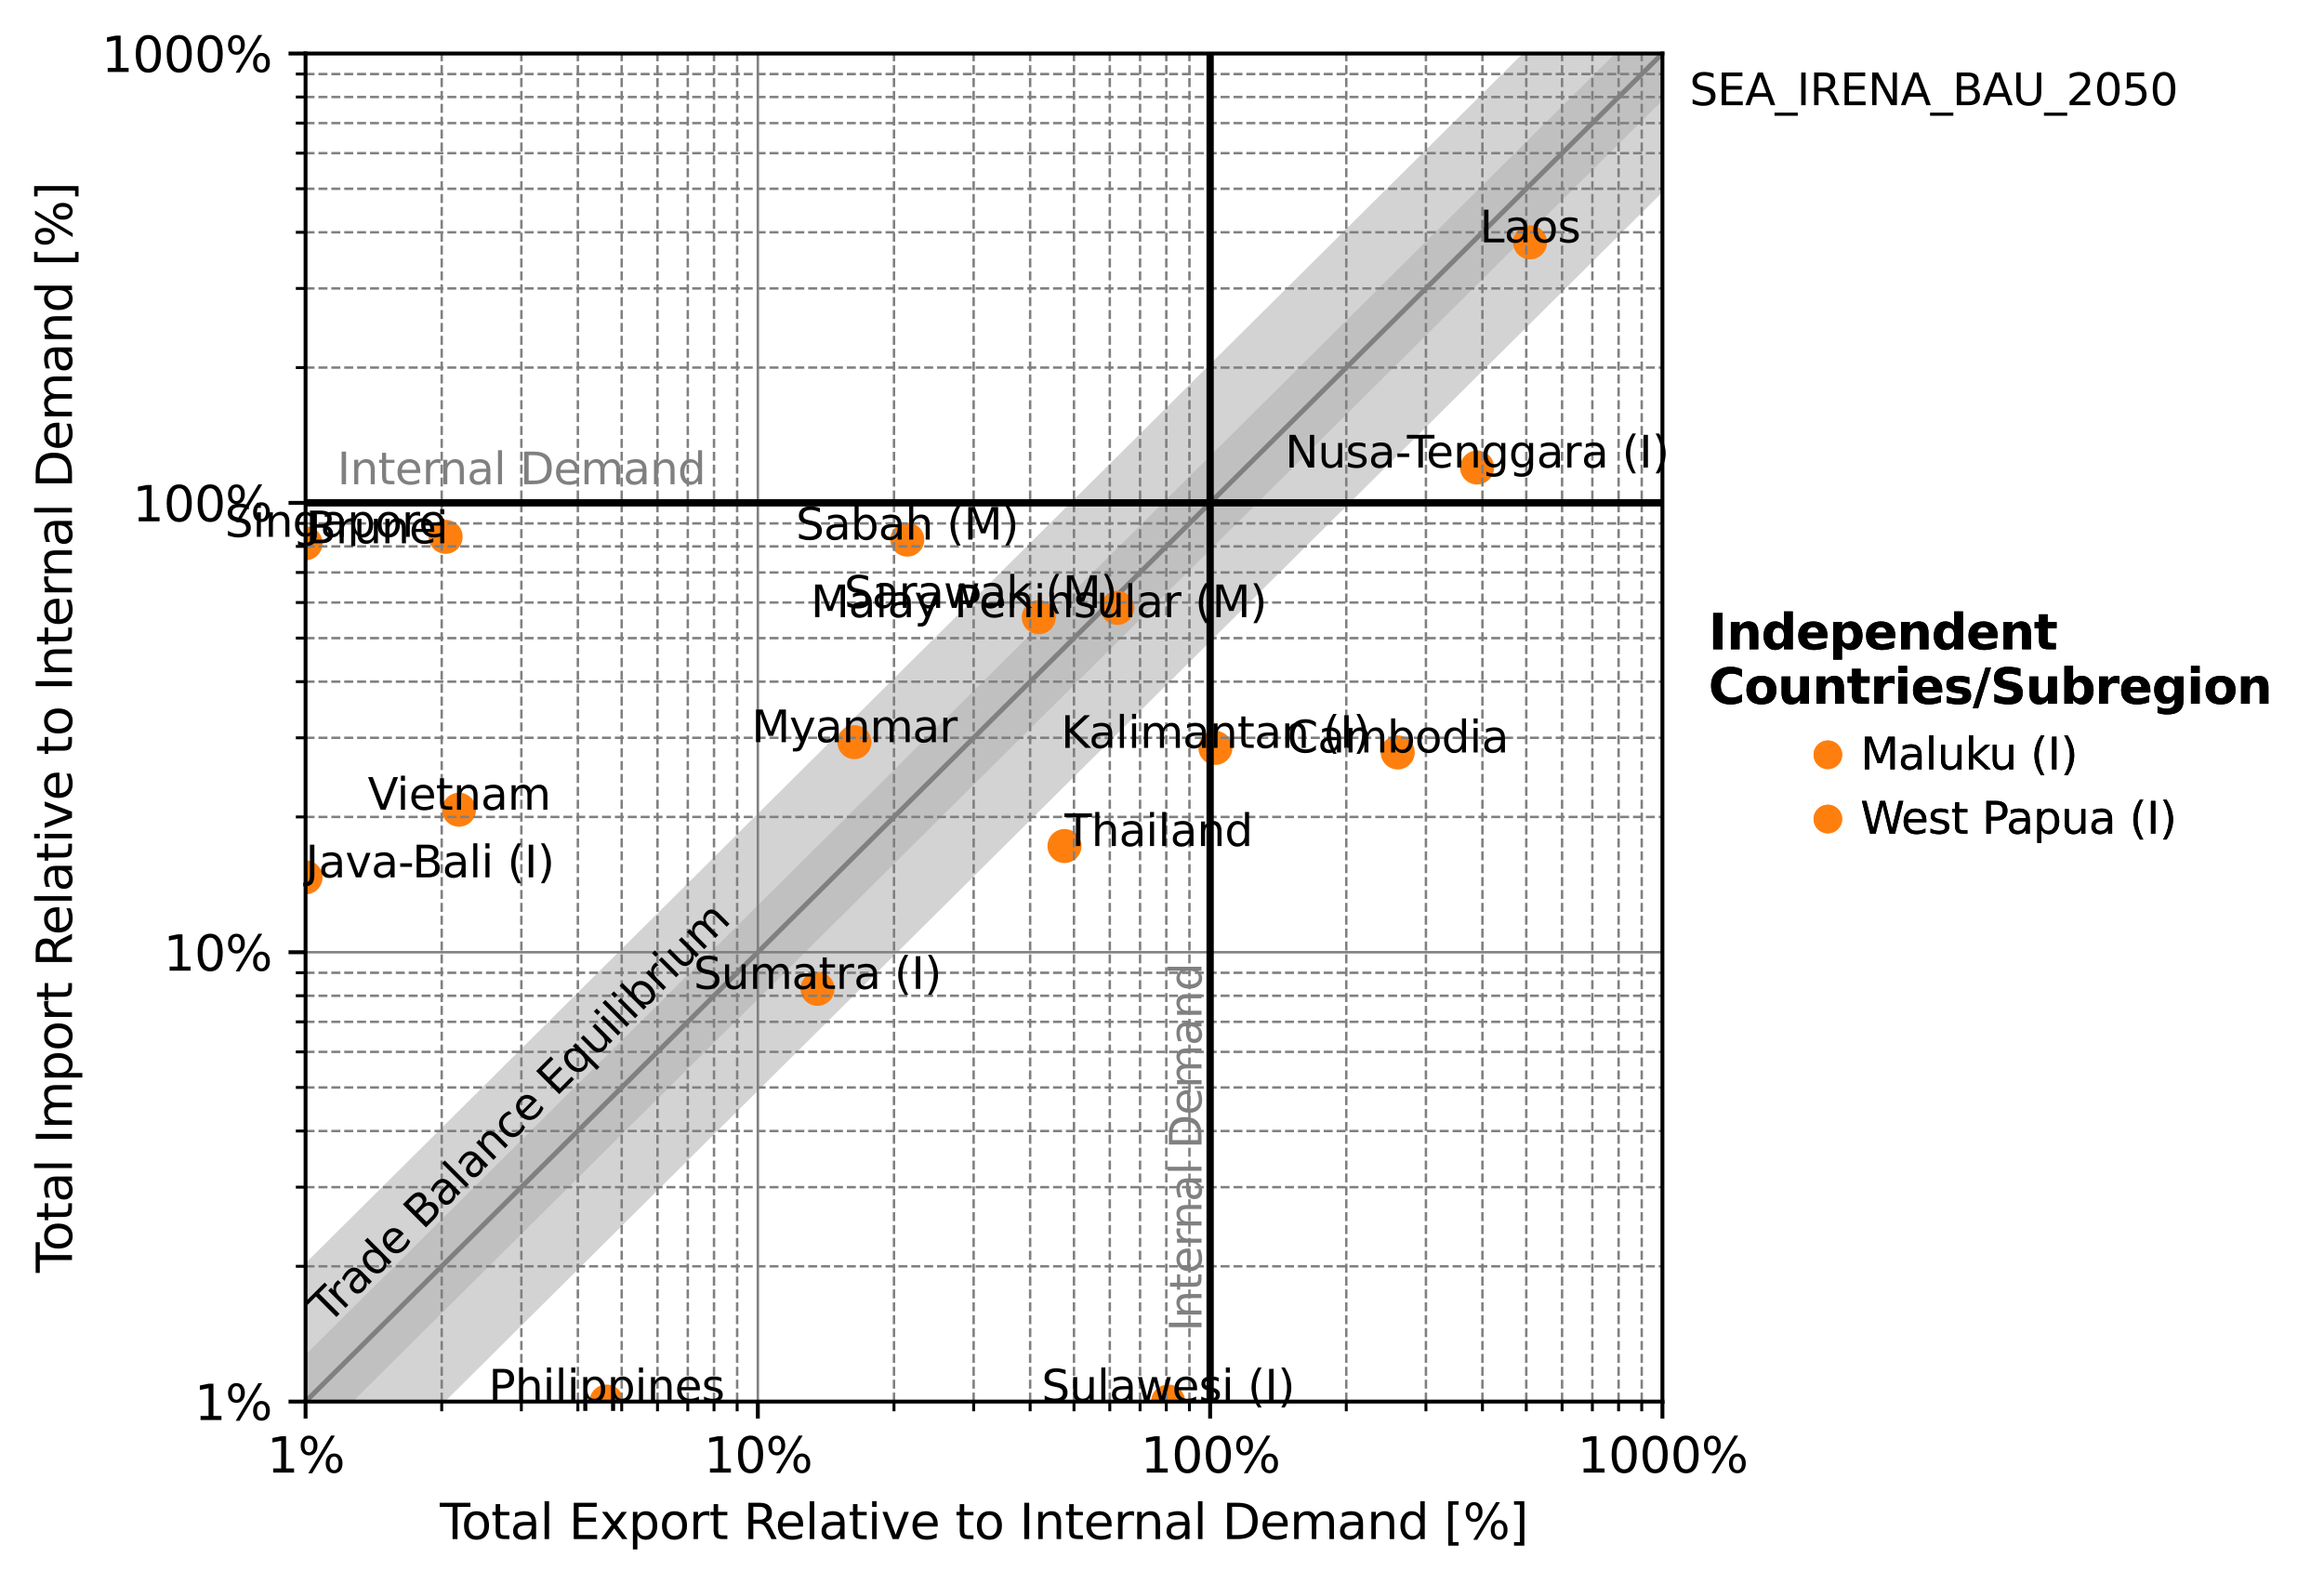 <?xml version="1.0" encoding="utf-8" standalone="no"?>
<!DOCTYPE svg PUBLIC "-//W3C//DTD SVG 1.1//EN"
  "http://www.w3.org/Graphics/SVG/1.1/DTD/svg11.dtd">
<svg xmlns:xlink="http://www.w3.org/1999/xlink" width="477.865pt" height="325.755pt" viewBox="0 0 477.865 325.755" xmlns="http://www.w3.org/2000/svg" version="1.1">
 <defs>
  <style type="text/css">*{stroke-linejoin: round; stroke-linecap: butt}</style>
 </defs>
 <g id="figure_1">
  <g id="patch_1">
   <path d="M 0 325.755 
L 477.865 325.755 
L 477.865 0 
L 0 0 
z
" style="fill: #ffffff"/>
  </g>
  <g id="axes_1">
   <g id="patch_2">
    <path d="M 62.83 288.199 
L 341.83 288.199 
L 341.83 10.999 
L 62.83 10.999 
z
" style="fill: #ffffff"/>
   </g>
   <g id="PolyCollection_1">
    <path d="M -92751.17 92503.399 
L -92751.17 92503.399 
L 248.83 131.214 
L 276.825 103.399 
L 293.202 87.128 
L 304.821 75.584 
L 313.834 66.63 
L 321.198 59.313 
L 327.424 53.127 
L 332.817 47.769 
L 337.574 43.042 
L 341.83 38.814 
L 345.679 34.99 
L 349.194 31.498 
L 352.426 28.286 
L 355.42 25.312 
L 358.206 22.544 
L 360.813 19.954 
L 363.261 17.521 
L 365.57 15.227 
L 367.754 13.058 
L 369.825 10.999 
L 371.796 9.041 
L 373.675 7.175 
L 375.47 5.391 
L 377.189 3.683 
L 378.838 2.045 
L 380.422 0.471 
L 381.947 -1.044 
L 383.415 -2.503 
L 384.833 -3.911 
L 386.202 -5.272 
L 387.526 -6.587 
L 388.809 -7.861 
L 390.051 -9.096 
L 391.257 -10.294 
L 392.428 -11.457 
L 393.566 -12.588 
L 394.672 -13.687 
L 395.75 -14.758 
L 396.799 -15.8 
L 397.821 -16.816 
L 398.819 -17.807 
L 399.792 -18.774 
L 400.742 -19.718 
L 401.671 -20.641 
L 402.578 -21.542 
L 403.466 -22.424 
L 404.335 -23.287 
L 405.185 -24.132 
L 406.018 -24.96 
L 406.834 -25.77 
L 407.634 -26.565 
L 408.418 -27.344 
L 409.187 -28.109 
L 409.942 -28.859 
L 410.683 -29.595 
L 411.411 -30.318 
L 412.126 -31.028 
L 412.828 -31.726 
L 413.519 -32.412 
L 414.198 -33.087 
L 414.865 -33.75 
L 415.522 -34.403 
L 416.168 -35.045 
L 416.804 -35.677 
L 417.431 -36.299 
L 418.047 -36.911 
L 418.655 -37.515 
L 419.253 -38.109 
L 419.843 -38.695 
L 420.424 -39.273 
L 420.997 -39.842 
L 421.562 -40.403 
L 422.119 -40.957 
L 422.668 -41.503 
L 423.21 -42.041 
L 423.745 -42.573 
L 424.273 -43.097 
L 424.794 -43.615 
L 425.309 -44.126 
L 425.817 -44.631 
L 426.319 -45.13 
L 426.814 -45.622 
L 427.304 -46.108 
L 427.788 -46.589 
L 428.266 -47.064 
L 428.738 -47.533 
L 429.205 -47.997 
L 429.667 -48.456 
L 430.123 -48.909 
L 430.574 -49.358 
L 431.021 -49.801 
L 431.462 -50.24 
L 431.899 -50.673 
L 432.331 -51.103 
L 432.758 -51.527 
L 433.181 -51.947 
L 433.599 -52.363 
L 434.014 -52.775 
L 434.424 -53.182 
L 434.424 -108.813 
L 434.424 -108.813 
L 434.014 -108.405 
L 433.599 -107.994 
L 433.181 -107.578 
L 432.758 -107.158 
L 432.331 -106.733 
L 431.899 -106.304 
L 431.462 -105.87 
L 431.021 -105.431 
L 430.574 -104.988 
L 430.123 -104.54 
L 429.667 -104.086 
L 429.205 -103.628 
L 428.738 -103.164 
L 428.266 -102.694 
L 427.788 -102.219 
L 427.304 -101.739 
L 426.814 -101.252 
L 426.319 -100.76 
L 425.817 -100.261 
L 425.309 -99.757 
L 424.794 -99.245 
L 424.273 -98.728 
L 423.745 -98.203 
L 423.21 -97.672 
L 422.668 -97.133 
L 422.119 -96.587 
L 421.562 -96.033 
L 420.997 -95.472 
L 420.424 -94.903 
L 419.843 -94.326 
L 419.253 -93.74 
L 418.655 -93.145 
L 418.047 -92.542 
L 417.431 -91.929 
L 416.804 -91.307 
L 416.168 -90.675 
L 415.522 -90.033 
L 414.865 -89.38 
L 414.198 -88.717 
L 413.519 -88.043 
L 412.828 -87.357 
L 412.126 -86.659 
L 411.411 -85.949 
L 410.683 -85.225 
L 409.942 -84.489 
L 409.187 -83.739 
L 408.418 -82.975 
L 407.634 -82.195 
L 406.834 -81.401 
L 406.018 -80.59 
L 405.185 -79.763 
L 404.335 -78.918 
L 403.466 -78.055 
L 402.578 -77.173 
L 401.671 -76.271 
L 400.742 -75.348 
L 399.792 -74.404 
L 398.819 -73.437 
L 397.821 -72.446 
L 396.799 -71.43 
L 395.75 -70.388 
L 394.672 -69.318 
L 393.566 -68.218 
L 392.428 -67.088 
L 391.257 -65.925 
L 390.051 -64.727 
L 388.809 -63.492 
L 387.526 -62.218 
L 386.202 -60.902 
L 384.833 -59.542 
L 383.415 -58.133 
L 381.947 -56.674 
L 380.422 -55.159 
L 378.838 -53.586 
L 377.189 -51.947 
L 375.47 -50.24 
L 373.675 -48.456 
L 371.796 -46.589 
L 369.825 -44.631 
L 367.754 -42.573 
L 365.57 -40.403 
L 363.261 -38.109 
L 360.813 -35.677 
L 358.206 -33.087 
L 355.42 -30.318 
L 352.426 -27.344 
L 349.194 -24.132 
L 345.679 -20.641 
L 341.83 -16.816 
L 337.574 -12.588 
L 332.817 -7.861 
L 327.424 -2.503 
L 321.198 3.683 
L 313.834 10.999 
L 304.821 19.954 
L 293.202 31.498 
L 276.825 47.769 
L 248.83 75.584 
L -92751.17 92503.399 
z
" clip-path="url(#p69923b5ea0)" style="fill: #d3d3d3; stroke: #d3d3d3"/>
   </g>
   <g id="PolyCollection_2">
    <path d="M -92751.17 92503.399 
L -92751.17 92503.399 
L 248.83 112.354 
L 276.825 84.539 
L 293.202 68.268 
L 304.821 56.723 
L 313.834 47.769 
L 321.198 40.453 
L 327.424 34.267 
L 332.817 28.908 
L 337.574 24.182 
L 341.83 19.954 
L 345.679 16.129 
L 349.194 12.637 
L 352.426 9.425 
L 355.42 6.451 
L 358.206 3.683 
L 360.813 1.093 
L 363.261 -1.34 
L 365.57 -3.633 
L 367.754 -5.803 
L 369.825 -7.861 
L 371.796 -9.819 
L 373.675 -11.686 
L 375.47 -13.47 
L 377.189 -15.178 
L 378.838 -16.816 
L 380.422 -18.39 
L 381.947 -19.904 
L 383.415 -21.364 
L 384.833 -22.772 
L 386.202 -24.132 
L 387.526 -25.448 
L 388.809 -26.722 
L 390.051 -27.957 
L 391.257 -29.155 
L 392.428 -30.318 
L 393.566 -31.449 
L 394.672 -32.548 
L 395.75 -33.618 
L 396.799 -34.661 
L 397.821 -35.677 
L 398.819 -36.668 
L 399.792 -37.635 
L 400.742 -38.579 
L 401.671 -39.501 
L 402.578 -40.403 
L 403.466 -41.285 
L 404.335 -42.148 
L 405.185 -42.993 
L 406.018 -43.82 
L 406.834 -44.631 
L 407.634 -45.426 
L 408.418 -46.205 
L 409.187 -46.969 
L 409.942 -47.719 
L 410.683 -48.456 
L 411.411 -49.179 
L 412.126 -49.889 
L 412.828 -50.587 
L 413.519 -51.273 
L 414.198 -51.947 
L 414.865 -52.611 
L 415.522 -53.263 
L 416.168 -53.905 
L 416.804 -54.537 
L 417.431 -55.159 
L 418.047 -55.772 
L 418.655 -56.376 
L 419.253 -56.97 
L 419.843 -57.556 
L 420.424 -58.133 
L 420.997 -58.703 
L 421.562 -59.264 
L 422.119 -59.817 
L 422.668 -60.363 
L 423.21 -60.902 
L 423.745 -61.433 
L 424.273 -61.958 
L 424.794 -62.476 
L 425.309 -62.987 
L 425.817 -63.492 
L 426.319 -63.99 
L 426.814 -64.483 
L 427.304 -64.969 
L 427.788 -65.45 
L 428.266 -65.925 
L 428.738 -66.394 
L 429.205 -66.858 
L 429.667 -67.316 
L 430.123 -67.77 
L 430.574 -68.218 
L 431.021 -68.662 
L 431.462 -69.1 
L 431.899 -69.534 
L 432.331 -69.963 
L 432.758 -70.388 
L 433.181 -70.808 
L 433.599 -71.224 
L 434.014 -71.636 
L 434.424 -72.043 
L 434.424 -89.952 
L 434.424 -89.952 
L 434.014 -89.545 
L 433.599 -89.133 
L 433.181 -88.717 
L 432.758 -88.297 
L 432.331 -87.872 
L 431.899 -87.443 
L 431.462 -87.009 
L 431.021 -86.571 
L 430.574 -86.127 
L 430.123 -85.679 
L 429.667 -85.225 
L 429.205 -84.767 
L 428.738 -84.303 
L 428.266 -83.834 
L 427.788 -83.359 
L 427.304 -82.878 
L 426.814 -82.392 
L 426.319 -81.899 
L 425.817 -81.401 
L 425.309 -80.896 
L 424.794 -80.385 
L 424.273 -79.867 
L 423.745 -79.342 
L 423.21 -78.811 
L 422.668 -78.272 
L 422.119 -77.726 
L 421.562 -77.173 
L 420.997 -76.612 
L 420.424 -76.042 
L 419.843 -75.465 
L 419.253 -74.879 
L 418.655 -74.285 
L 418.047 -73.681 
L 417.431 -73.068 
L 416.804 -72.446 
L 416.168 -71.814 
L 415.522 -71.172 
L 414.865 -70.52 
L 414.198 -69.856 
L 413.519 -69.182 
L 412.828 -68.496 
L 412.126 -67.798 
L 411.411 -67.088 
L 410.683 -66.365 
L 409.942 -65.628 
L 409.187 -64.878 
L 408.418 -64.114 
L 407.634 -63.335 
L 406.834 -62.54 
L 406.018 -61.729 
L 405.185 -60.902 
L 404.335 -60.057 
L 403.466 -59.194 
L 402.578 -58.312 
L 401.671 -57.41 
L 400.742 -56.488 
L 399.792 -55.544 
L 398.819 -54.576 
L 397.821 -53.586 
L 396.799 -52.57 
L 395.75 -51.527 
L 394.672 -50.457 
L 393.566 -49.358 
L 392.428 -48.227 
L 391.257 -47.064 
L 390.051 -45.866 
L 388.809 -44.631 
L 387.526 -43.357 
L 386.202 -42.041 
L 384.833 -40.681 
L 383.415 -39.273 
L 381.947 -37.813 
L 380.422 -36.299 
L 378.838 -34.725 
L 377.189 -33.087 
L 375.47 -31.379 
L 373.675 -29.595 
L 371.796 -27.728 
L 369.825 -25.77 
L 367.754 -23.712 
L 365.57 -21.542 
L 363.261 -19.249 
L 360.813 -16.816 
L 358.206 -14.226 
L 355.42 -11.457 
L 352.426 -8.484 
L 349.194 -5.272 
L 345.679 -1.78 
L 341.83 2.045 
L 337.574 6.273 
L 332.817 10.999 
L 327.424 16.358 
L 321.198 22.544 
L 313.834 29.86 
L 304.821 38.814 
L 293.202 50.359 
L 276.825 66.63 
L 248.83 94.445 
L -92751.17 92503.399 
z
" clip-path="url(#p69923b5ea0)" style="fill: #c0c0c0; stroke: #c0c0c0"/>
   </g>
   <g id="PolyCollection_3">
    <path d="M -92751.17 92503.399 
L -92751.17 92503.399 
L 248.83 103.403 
L 276.825 75.588 
L 293.202 59.317 
L 304.821 47.773 
L 313.834 38.818 
L 321.198 31.502 
L 327.424 25.316 
L 332.817 19.958 
L 337.574 15.231 
L 341.83 11.003 
L 345.679 7.179 
L 349.194 3.687 
L 352.426 0.475 
L 355.42 -2.499 
L 358.206 -5.268 
L 360.813 -7.857 
L 363.261 -10.29 
L 365.57 -12.584 
L 367.754 -14.754 
L 369.825 -16.812 
L 371.796 -18.77 
L 373.675 -20.637 
L 375.47 -22.42 
L 377.189 -24.128 
L 378.838 -25.766 
L 380.422 -27.34 
L 381.947 -28.855 
L 383.415 -30.314 
L 384.833 -31.722 
L 386.202 -33.083 
L 387.526 -34.399 
L 388.809 -35.673 
L 390.051 -36.907 
L 391.257 -38.105 
L 392.428 -39.269 
L 393.566 -40.399 
L 394.672 -41.499 
L 395.75 -42.569 
L 396.799 -43.611 
L 397.821 -44.627 
L 398.819 -45.618 
L 399.792 -46.585 
L 400.742 -47.529 
L 401.671 -48.452 
L 402.578 -49.354 
L 403.466 -50.236 
L 404.335 -51.099 
L 405.185 -51.943 
L 406.018 -52.771 
L 406.834 -53.582 
L 407.634 -54.376 
L 408.418 -55.155 
L 409.187 -55.92 
L 409.942 -56.67 
L 410.683 -57.406 
L 411.411 -58.129 
L 412.126 -58.84 
L 412.828 -59.538 
L 413.519 -60.223 
L 414.198 -60.898 
L 414.865 -61.561 
L 415.522 -62.214 
L 416.168 -62.856 
L 416.804 -63.488 
L 417.431 -64.11 
L 418.047 -64.723 
L 418.655 -65.326 
L 419.253 -65.921 
L 419.843 -66.506 
L 420.424 -67.084 
L 420.997 -67.653 
L 421.562 -68.214 
L 422.119 -68.768 
L 422.668 -69.314 
L 423.21 -69.852 
L 423.745 -70.384 
L 424.273 -70.909 
L 424.794 -71.426 
L 425.309 -71.938 
L 425.817 -72.442 
L 426.319 -72.941 
L 426.814 -73.433 
L 427.304 -73.92 
L 427.788 -74.4 
L 428.266 -74.875 
L 428.738 -75.344 
L 429.205 -75.808 
L 429.667 -76.267 
L 430.123 -76.72 
L 430.574 -77.169 
L 431.021 -77.612 
L 431.462 -78.051 
L 431.899 -78.485 
L 432.331 -78.914 
L 432.758 -79.338 
L 433.181 -79.759 
L 433.599 -80.174 
L 434.014 -80.586 
L 434.424 -80.993 
L 434.424 -81.001 
L 434.424 -81.001 
L 434.014 -80.594 
L 433.599 -80.183 
L 433.181 -79.767 
L 432.758 -79.346 
L 432.331 -78.922 
L 431.899 -78.493 
L 431.462 -78.059 
L 431.021 -77.62 
L 430.574 -77.177 
L 430.123 -76.728 
L 429.667 -76.275 
L 429.205 -75.816 
L 428.738 -75.352 
L 428.266 -74.883 
L 427.788 -74.408 
L 427.304 -73.928 
L 426.814 -73.441 
L 426.319 -72.949 
L 425.817 -72.45 
L 425.309 -71.946 
L 424.794 -71.434 
L 424.273 -70.917 
L 423.745 -70.392 
L 423.21 -69.86 
L 422.668 -69.322 
L 422.119 -68.776 
L 421.562 -68.222 
L 420.997 -67.661 
L 420.424 -67.092 
L 419.843 -66.514 
L 419.253 -65.929 
L 418.655 -65.334 
L 418.047 -64.731 
L 417.431 -64.118 
L 416.804 -63.496 
L 416.168 -62.864 
L 415.522 -62.222 
L 414.865 -61.569 
L 414.198 -60.906 
L 413.519 -60.232 
L 412.828 -59.546 
L 412.126 -58.848 
L 411.411 -58.137 
L 410.683 -57.414 
L 409.942 -56.678 
L 409.187 -55.928 
L 408.418 -55.164 
L 407.634 -54.384 
L 406.834 -53.59 
L 406.018 -52.779 
L 405.185 -51.951 
L 404.335 -51.107 
L 403.466 -50.244 
L 402.578 -49.362 
L 401.671 -48.46 
L 400.742 -47.537 
L 399.792 -46.593 
L 398.819 -45.626 
L 397.821 -44.635 
L 396.799 -43.619 
L 395.75 -42.577 
L 394.672 -41.507 
L 393.566 -40.407 
L 392.428 -39.277 
L 391.257 -38.113 
L 390.051 -36.915 
L 388.809 -35.681 
L 387.526 -34.407 
L 386.202 -33.091 
L 384.833 -31.73 
L 383.415 -30.322 
L 381.947 -28.863 
L 380.422 -27.348 
L 378.838 -25.774 
L 377.189 -24.136 
L 375.47 -22.428 
L 373.675 -20.645 
L 371.796 -18.778 
L 369.825 -16.82 
L 367.754 -14.762 
L 365.57 -12.592 
L 363.261 -10.298 
L 360.813 -7.865 
L 358.206 -5.276 
L 355.42 -2.507 
L 352.426 0.467 
L 349.194 3.679 
L 345.679 7.171 
L 341.83 10.995 
L 337.574 15.223 
L 332.817 19.95 
L 327.424 25.308 
L 321.198 31.494 
L 313.834 38.81 
L 304.821 47.765 
L 293.202 59.309 
L 276.825 75.58 
L 248.83 103.395 
L -92751.17 92503.399 
z
" clip-path="url(#p69923b5ea0)" style="fill: #808080; stroke: #808080"/>
   </g>
   <g id="PathCollection_1">
    <defs>
     <path id="mbbb55b1069" d="M 0 3 
C 0.796 3 1.559 2.684 2.121 2.121 
C 2.684 1.559 3 0.796 3 0 
C 3 -0.796 2.684 -1.559 2.121 -2.121 
C 1.559 -2.684 0.796 -3 0 -3 
C -0.796 -3 -1.559 -2.684 -2.121 -2.121 
C -2.684 -1.559 -3 -0.796 -3 0 
C -3 0.796 -2.684 1.559 -2.121 2.121 
C -1.559 2.684 -0.796 3 0 3 
z
" style="stroke: #ff7f0e"/>
    </defs>
    <g clip-path="url(#p69923b5ea0)">
     <use xlink:href="#mbbb55b1069" x="94.371" y="166.502" style="fill: #ff7f0e; stroke: #ff7f0e"/>
     <use xlink:href="#mbbb55b1069" x="175.691" y="152.608" style="fill: #ff7f0e; stroke: #ff7f0e"/>
     <use xlink:href="#mbbb55b1069" x="186.562" y="110.957" style="fill: #ff7f0e; stroke: #ff7f0e"/>
     <use xlink:href="#mbbb55b1069" x="229.756" y="124.997" style="fill: #ff7f0e; stroke: #ff7f0e"/>
     <use xlink:href="#mbbb55b1069" x="249.912" y="153.788" style="fill: #ff7f0e; stroke: #ff7f0e"/>
     <use xlink:href="#mbbb55b1069" x="314.612" y="49.837" style="fill: #ff7f0e; stroke: #ff7f0e"/>
     <use xlink:href="#mbbb55b1069" x="91.633" y="110.389" style="fill: #ff7f0e; stroke: #ff7f0e"/>
     <use xlink:href="#mbbb55b1069" x="218.881" y="173.968" style="fill: #ff7f0e; stroke: #ff7f0e"/>
     <use xlink:href="#mbbb55b1069" x="62.83" y="111.714" style="fill: #ff7f0e; stroke: #ff7f0e"/>
     <use xlink:href="#mbbb55b1069" x="213.594" y="126.912" style="fill: #ff7f0e; stroke: #ff7f0e"/>
     <use xlink:href="#mbbb55b1069" x="287.4" y="154.725" style="fill: #ff7f0e; stroke: #ff7f0e"/>
     <use xlink:href="#mbbb55b1069" x="62.83" y="180.404" style="fill: #ff7f0e; stroke: #ff7f0e"/>
     <use xlink:href="#mbbb55b1069" x="168.092" y="203.337" style="fill: #ff7f0e; stroke: #ff7f0e"/>
     <use xlink:href="#mbbb55b1069" x="303.722" y="96.134" style="fill: #ff7f0e; stroke: #ff7f0e"/>
     <use xlink:href="#mbbb55b1069" x="124.71" y="288.199" style="fill: #ff7f0e; stroke: #ff7f0e"/>
     <use xlink:href="#mbbb55b1069" x="240.2" y="288.199" style="fill: #ff7f0e; stroke: #ff7f0e"/>
    </g>
   </g>
   <g id="matplotlib.axis_1">
    <g id="xtick_1">
     <g id="line2d_1">
      <path d="M 62.83 288.199 
L 62.83 10.999 
" clip-path="url(#p69923b5ea0)" style="fill: none; stroke: #808080; stroke-width: 0.5; stroke-linecap: square"/>
     </g>
     <g id="line2d_2">
      <defs>
       <path id="m4bd4bffe70" d="M 0 0 
L 0 3.5 
" style="stroke: #000000; stroke-width: 0.8"/>
      </defs>
      <g>
       <use xlink:href="#m4bd4bffe70" x="62.83" y="288.199" style="stroke: #000000; stroke-width: 0.8"/>
      </g>
     </g>
     <g id="text_1">
      <!-- 1% -->
      <g transform="translate(54.898 302.798)scale(0.1 -0.1)">
       <defs>
        <path id="DejaVuSans-31" d="M 794 531 
L 1825 531 
L 1825 4091 
L 703 3866 
L 703 4441 
L 1819 4666 
L 2450 4666 
L 2450 531 
L 3481 531 
L 3481 0 
L 794 0 
L 794 531 
z
" transform="scale(0.016)"/>
        <path id="DejaVuSans-25" d="M 4653 2053 
Q 4381 2053 4226 1822 
Q 4072 1591 4072 1178 
Q 4072 772 4226 539 
Q 4381 306 4653 306 
Q 4919 306 5073 539 
Q 5228 772 5228 1178 
Q 5228 1588 5073 1820 
Q 4919 2053 4653 2053 
z
M 4653 2450 
Q 5147 2450 5437 2106 
Q 5728 1763 5728 1178 
Q 5728 594 5436 251 
Q 5144 -91 4653 -91 
Q 4153 -91 3862 251 
Q 3572 594 3572 1178 
Q 3572 1766 3864 2108 
Q 4156 2450 4653 2450 
z
M 1428 4353 
Q 1159 4353 1004 4120 
Q 850 3888 850 3481 
Q 850 3069 1003 2837 
Q 1156 2606 1428 2606 
Q 1700 2606 1854 2837 
Q 2009 3069 2009 3481 
Q 2009 3884 1853 4118 
Q 1697 4353 1428 4353 
z
M 4250 4750 
L 4750 4750 
L 1831 -91 
L 1331 -91 
L 4250 4750 
z
M 1428 4750 
Q 1922 4750 2215 4408 
Q 2509 4066 2509 3481 
Q 2509 2891 2217 2550 
Q 1925 2209 1428 2209 
Q 931 2209 642 2551 
Q 353 2894 353 3481 
Q 353 4063 643 4406 
Q 934 4750 1428 4750 
z
" transform="scale(0.016)"/>
       </defs>
       <use xlink:href="#DejaVuSans-31"/>
       <use xlink:href="#DejaVuSans-25" x="63.623"/>
      </g>
     </g>
    </g>
    <g id="xtick_2">
     <g id="line2d_3">
      <path d="M 155.83 288.199 
L 155.83 10.999 
" clip-path="url(#p69923b5ea0)" style="fill: none; stroke: #808080; stroke-width: 0.5; stroke-linecap: square"/>
     </g>
     <g id="line2d_4">
      <g>
       <use xlink:href="#m4bd4bffe70" x="155.83" y="288.199" style="stroke: #000000; stroke-width: 0.8"/>
      </g>
     </g>
     <g id="text_2">
      <!-- 10% -->
      <g transform="translate(144.716 302.798)scale(0.1 -0.1)">
       <defs>
        <path id="DejaVuSans-30" d="M 2034 4250 
Q 1547 4250 1301 3770 
Q 1056 3291 1056 2328 
Q 1056 1369 1301 889 
Q 1547 409 2034 409 
Q 2525 409 2770 889 
Q 3016 1369 3016 2328 
Q 3016 3291 2770 3770 
Q 2525 4250 2034 4250 
z
M 2034 4750 
Q 2819 4750 3233 4129 
Q 3647 3509 3647 2328 
Q 3647 1150 3233 529 
Q 2819 -91 2034 -91 
Q 1250 -91 836 529 
Q 422 1150 422 2328 
Q 422 3509 836 4129 
Q 1250 4750 2034 4750 
z
" transform="scale(0.016)"/>
       </defs>
       <use xlink:href="#DejaVuSans-31"/>
       <use xlink:href="#DejaVuSans-30" x="63.623"/>
       <use xlink:href="#DejaVuSans-25" x="127.246"/>
      </g>
     </g>
    </g>
    <g id="xtick_3">
     <g id="line2d_5">
      <path d="M 248.83 288.199 
L 248.83 10.999 
" clip-path="url(#p69923b5ea0)" style="fill: none; stroke: #808080; stroke-width: 0.5; stroke-linecap: square"/>
     </g>
     <g id="line2d_6">
      <g>
       <use xlink:href="#m4bd4bffe70" x="248.83" y="288.199" style="stroke: #000000; stroke-width: 0.8"/>
      </g>
     </g>
     <g id="text_3">
      <!-- 100% -->
      <g transform="translate(234.535 302.798)scale(0.1 -0.1)">
       <use xlink:href="#DejaVuSans-31"/>
       <use xlink:href="#DejaVuSans-30" x="63.623"/>
       <use xlink:href="#DejaVuSans-30" x="127.246"/>
       <use xlink:href="#DejaVuSans-25" x="190.869"/>
      </g>
     </g>
    </g>
    <g id="xtick_4">
     <g id="line2d_7">
      <path d="M 341.83 288.199 
L 341.83 10.999 
" clip-path="url(#p69923b5ea0)" style="fill: none; stroke: #808080; stroke-width: 0.5; stroke-linecap: square"/>
     </g>
     <g id="line2d_8">
      <g>
       <use xlink:href="#m4bd4bffe70" x="341.83" y="288.199" style="stroke: #000000; stroke-width: 0.8"/>
      </g>
     </g>
     <g id="text_4">
      <!-- 1000% -->
      <g transform="translate(324.354 302.798)scale(0.1 -0.1)">
       <use xlink:href="#DejaVuSans-31"/>
       <use xlink:href="#DejaVuSans-30" x="63.623"/>
       <use xlink:href="#DejaVuSans-30" x="127.246"/>
       <use xlink:href="#DejaVuSans-30" x="190.869"/>
       <use xlink:href="#DejaVuSans-25" x="254.492"/>
      </g>
     </g>
    </g>
    <g id="xtick_5">
     <g id="line2d_9">
      <path d="M 90.825 288.199 
L 90.825 10.999 
" clip-path="url(#p69923b5ea0)" style="fill: none; stroke-dasharray: 1.85,0.8; stroke-dashoffset: 0; stroke: #808080; stroke-width: 0.5"/>
     </g>
     <g id="line2d_10">
      <defs>
       <path id="mc9020455f8" d="M 0 0 
L 0 2 
" style="stroke: #000000; stroke-width: 0.6"/>
      </defs>
      <g>
       <use xlink:href="#mc9020455f8" x="90.825" y="288.199" style="stroke: #000000; stroke-width: 0.6"/>
      </g>
     </g>
    </g>
    <g id="xtick_6">
     <g id="line2d_11">
      <path d="M 107.202 288.199 
L 107.202 10.999 
" clip-path="url(#p69923b5ea0)" style="fill: none; stroke-dasharray: 1.85,0.8; stroke-dashoffset: 0; stroke: #808080; stroke-width: 0.5"/>
     </g>
     <g id="line2d_12">
      <g>
       <use xlink:href="#mc9020455f8" x="107.202" y="288.199" style="stroke: #000000; stroke-width: 0.6"/>
      </g>
     </g>
    </g>
    <g id="xtick_7">
     <g id="line2d_13">
      <path d="M 118.821 288.199 
L 118.821 10.999 
" clip-path="url(#p69923b5ea0)" style="fill: none; stroke-dasharray: 1.85,0.8; stroke-dashoffset: 0; stroke: #808080; stroke-width: 0.5"/>
     </g>
     <g id="line2d_14">
      <g>
       <use xlink:href="#mc9020455f8" x="118.821" y="288.199" style="stroke: #000000; stroke-width: 0.6"/>
      </g>
     </g>
    </g>
    <g id="xtick_8">
     <g id="line2d_15">
      <path d="M 127.834 288.199 
L 127.834 10.999 
" clip-path="url(#p69923b5ea0)" style="fill: none; stroke-dasharray: 1.85,0.8; stroke-dashoffset: 0; stroke: #808080; stroke-width: 0.5"/>
     </g>
     <g id="line2d_16">
      <g>
       <use xlink:href="#mc9020455f8" x="127.834" y="288.199" style="stroke: #000000; stroke-width: 0.6"/>
      </g>
     </g>
    </g>
    <g id="xtick_9">
     <g id="line2d_17">
      <path d="M 135.198 288.199 
L 135.198 10.999 
" clip-path="url(#p69923b5ea0)" style="fill: none; stroke-dasharray: 1.85,0.8; stroke-dashoffset: 0; stroke: #808080; stroke-width: 0.5"/>
     </g>
     <g id="line2d_18">
      <g>
       <use xlink:href="#mc9020455f8" x="135.198" y="288.199" style="stroke: #000000; stroke-width: 0.6"/>
      </g>
     </g>
    </g>
    <g id="xtick_10">
     <g id="line2d_19">
      <path d="M 141.424 288.199 
L 141.424 10.999 
" clip-path="url(#p69923b5ea0)" style="fill: none; stroke-dasharray: 1.85,0.8; stroke-dashoffset: 0; stroke: #808080; stroke-width: 0.5"/>
     </g>
     <g id="line2d_20">
      <g>
       <use xlink:href="#mc9020455f8" x="141.424" y="288.199" style="stroke: #000000; stroke-width: 0.6"/>
      </g>
     </g>
    </g>
    <g id="xtick_11">
     <g id="line2d_21">
      <path d="M 146.817 288.199 
L 146.817 10.999 
" clip-path="url(#p69923b5ea0)" style="fill: none; stroke-dasharray: 1.85,0.8; stroke-dashoffset: 0; stroke: #808080; stroke-width: 0.5"/>
     </g>
     <g id="line2d_22">
      <g>
       <use xlink:href="#mc9020455f8" x="146.817" y="288.199" style="stroke: #000000; stroke-width: 0.6"/>
      </g>
     </g>
    </g>
    <g id="xtick_12">
     <g id="line2d_23">
      <path d="M 151.574 288.199 
L 151.574 10.999 
" clip-path="url(#p69923b5ea0)" style="fill: none; stroke-dasharray: 1.85,0.8; stroke-dashoffset: 0; stroke: #808080; stroke-width: 0.5"/>
     </g>
     <g id="line2d_24">
      <g>
       <use xlink:href="#mc9020455f8" x="151.574" y="288.199" style="stroke: #000000; stroke-width: 0.6"/>
      </g>
     </g>
    </g>
    <g id="xtick_13">
     <g id="line2d_25">
      <path d="M 183.825 288.199 
L 183.825 10.999 
" clip-path="url(#p69923b5ea0)" style="fill: none; stroke-dasharray: 1.85,0.8; stroke-dashoffset: 0; stroke: #808080; stroke-width: 0.5"/>
     </g>
     <g id="line2d_26">
      <g>
       <use xlink:href="#mc9020455f8" x="183.825" y="288.199" style="stroke: #000000; stroke-width: 0.6"/>
      </g>
     </g>
    </g>
    <g id="xtick_14">
     <g id="line2d_27">
      <path d="M 200.202 288.199 
L 200.202 10.999 
" clip-path="url(#p69923b5ea0)" style="fill: none; stroke-dasharray: 1.85,0.8; stroke-dashoffset: 0; stroke: #808080; stroke-width: 0.5"/>
     </g>
     <g id="line2d_28">
      <g>
       <use xlink:href="#mc9020455f8" x="200.202" y="288.199" style="stroke: #000000; stroke-width: 0.6"/>
      </g>
     </g>
    </g>
    <g id="xtick_15">
     <g id="line2d_29">
      <path d="M 211.821 288.199 
L 211.821 10.999 
" clip-path="url(#p69923b5ea0)" style="fill: none; stroke-dasharray: 1.85,0.8; stroke-dashoffset: 0; stroke: #808080; stroke-width: 0.5"/>
     </g>
     <g id="line2d_30">
      <g>
       <use xlink:href="#mc9020455f8" x="211.821" y="288.199" style="stroke: #000000; stroke-width: 0.6"/>
      </g>
     </g>
    </g>
    <g id="xtick_16">
     <g id="line2d_31">
      <path d="M 220.834 288.199 
L 220.834 10.999 
" clip-path="url(#p69923b5ea0)" style="fill: none; stroke-dasharray: 1.85,0.8; stroke-dashoffset: 0; stroke: #808080; stroke-width: 0.5"/>
     </g>
     <g id="line2d_32">
      <g>
       <use xlink:href="#mc9020455f8" x="220.834" y="288.199" style="stroke: #000000; stroke-width: 0.6"/>
      </g>
     </g>
    </g>
    <g id="xtick_17">
     <g id="line2d_33">
      <path d="M 228.198 288.199 
L 228.198 10.999 
" clip-path="url(#p69923b5ea0)" style="fill: none; stroke-dasharray: 1.85,0.8; stroke-dashoffset: 0; stroke: #808080; stroke-width: 0.5"/>
     </g>
     <g id="line2d_34">
      <g>
       <use xlink:href="#mc9020455f8" x="228.198" y="288.199" style="stroke: #000000; stroke-width: 0.6"/>
      </g>
     </g>
    </g>
    <g id="xtick_18">
     <g id="line2d_35">
      <path d="M 234.424 288.199 
L 234.424 10.999 
" clip-path="url(#p69923b5ea0)" style="fill: none; stroke-dasharray: 1.85,0.8; stroke-dashoffset: 0; stroke: #808080; stroke-width: 0.5"/>
     </g>
     <g id="line2d_36">
      <g>
       <use xlink:href="#mc9020455f8" x="234.424" y="288.199" style="stroke: #000000; stroke-width: 0.6"/>
      </g>
     </g>
    </g>
    <g id="xtick_19">
     <g id="line2d_37">
      <path d="M 239.817 288.199 
L 239.817 10.999 
" clip-path="url(#p69923b5ea0)" style="fill: none; stroke-dasharray: 1.85,0.8; stroke-dashoffset: 0; stroke: #808080; stroke-width: 0.5"/>
     </g>
     <g id="line2d_38">
      <g>
       <use xlink:href="#mc9020455f8" x="239.817" y="288.199" style="stroke: #000000; stroke-width: 0.6"/>
      </g>
     </g>
    </g>
    <g id="xtick_20">
     <g id="line2d_39">
      <path d="M 244.574 288.199 
L 244.574 10.999 
" clip-path="url(#p69923b5ea0)" style="fill: none; stroke-dasharray: 1.85,0.8; stroke-dashoffset: 0; stroke: #808080; stroke-width: 0.5"/>
     </g>
     <g id="line2d_40">
      <g>
       <use xlink:href="#mc9020455f8" x="244.574" y="288.199" style="stroke: #000000; stroke-width: 0.6"/>
      </g>
     </g>
    </g>
    <g id="xtick_21">
     <g id="line2d_41">
      <path d="M 276.825 288.199 
L 276.825 10.999 
" clip-path="url(#p69923b5ea0)" style="fill: none; stroke-dasharray: 1.85,0.8; stroke-dashoffset: 0; stroke: #808080; stroke-width: 0.5"/>
     </g>
     <g id="line2d_42">
      <g>
       <use xlink:href="#mc9020455f8" x="276.825" y="288.199" style="stroke: #000000; stroke-width: 0.6"/>
      </g>
     </g>
    </g>
    <g id="xtick_22">
     <g id="line2d_43">
      <path d="M 293.202 288.199 
L 293.202 10.999 
" clip-path="url(#p69923b5ea0)" style="fill: none; stroke-dasharray: 1.85,0.8; stroke-dashoffset: 0; stroke: #808080; stroke-width: 0.5"/>
     </g>
     <g id="line2d_44">
      <g>
       <use xlink:href="#mc9020455f8" x="293.202" y="288.199" style="stroke: #000000; stroke-width: 0.6"/>
      </g>
     </g>
    </g>
    <g id="xtick_23">
     <g id="line2d_45">
      <path d="M 304.821 288.199 
L 304.821 10.999 
" clip-path="url(#p69923b5ea0)" style="fill: none; stroke-dasharray: 1.85,0.8; stroke-dashoffset: 0; stroke: #808080; stroke-width: 0.5"/>
     </g>
     <g id="line2d_46">
      <g>
       <use xlink:href="#mc9020455f8" x="304.821" y="288.199" style="stroke: #000000; stroke-width: 0.6"/>
      </g>
     </g>
    </g>
    <g id="xtick_24">
     <g id="line2d_47">
      <path d="M 313.834 288.199 
L 313.834 10.999 
" clip-path="url(#p69923b5ea0)" style="fill: none; stroke-dasharray: 1.85,0.8; stroke-dashoffset: 0; stroke: #808080; stroke-width: 0.5"/>
     </g>
     <g id="line2d_48">
      <g>
       <use xlink:href="#mc9020455f8" x="313.834" y="288.199" style="stroke: #000000; stroke-width: 0.6"/>
      </g>
     </g>
    </g>
    <g id="xtick_25">
     <g id="line2d_49">
      <path d="M 321.198 288.199 
L 321.198 10.999 
" clip-path="url(#p69923b5ea0)" style="fill: none; stroke-dasharray: 1.85,0.8; stroke-dashoffset: 0; stroke: #808080; stroke-width: 0.5"/>
     </g>
     <g id="line2d_50">
      <g>
       <use xlink:href="#mc9020455f8" x="321.198" y="288.199" style="stroke: #000000; stroke-width: 0.6"/>
      </g>
     </g>
    </g>
    <g id="xtick_26">
     <g id="line2d_51">
      <path d="M 327.424 288.199 
L 327.424 10.999 
" clip-path="url(#p69923b5ea0)" style="fill: none; stroke-dasharray: 1.85,0.8; stroke-dashoffset: 0; stroke: #808080; stroke-width: 0.5"/>
     </g>
     <g id="line2d_52">
      <g>
       <use xlink:href="#mc9020455f8" x="327.424" y="288.199" style="stroke: #000000; stroke-width: 0.6"/>
      </g>
     </g>
    </g>
    <g id="xtick_27">
     <g id="line2d_53">
      <path d="M 332.817 288.199 
L 332.817 10.999 
" clip-path="url(#p69923b5ea0)" style="fill: none; stroke-dasharray: 1.85,0.8; stroke-dashoffset: 0; stroke: #808080; stroke-width: 0.5"/>
     </g>
     <g id="line2d_54">
      <g>
       <use xlink:href="#mc9020455f8" x="332.817" y="288.199" style="stroke: #000000; stroke-width: 0.6"/>
      </g>
     </g>
    </g>
    <g id="xtick_28">
     <g id="line2d_55">
      <path d="M 337.574 288.199 
L 337.574 10.999 
" clip-path="url(#p69923b5ea0)" style="fill: none; stroke-dasharray: 1.85,0.8; stroke-dashoffset: 0; stroke: #808080; stroke-width: 0.5"/>
     </g>
     <g id="line2d_56">
      <g>
       <use xlink:href="#mc9020455f8" x="337.574" y="288.199" style="stroke: #000000; stroke-width: 0.6"/>
      </g>
     </g>
    </g>
    <g id="text_5">
     <!-- Total Export Relative to Internal Demand [%] -->
     <g transform="translate(90.441 316.476)scale(0.1 -0.1)">
      <defs>
       <path id="DejaVuSans-54" d="M -19 4666 
L 3928 4666 
L 3928 4134 
L 2272 4134 
L 2272 0 
L 1638 0 
L 1638 4134 
L -19 4134 
L -19 4666 
z
" transform="scale(0.016)"/>
       <path id="DejaVuSans-6f" d="M 1959 3097 
Q 1497 3097 1228 2736 
Q 959 2375 959 1747 
Q 959 1119 1226 758 
Q 1494 397 1959 397 
Q 2419 397 2687 759 
Q 2956 1122 2956 1747 
Q 2956 2369 2687 2733 
Q 2419 3097 1959 3097 
z
M 1959 3584 
Q 2709 3584 3137 3096 
Q 3566 2609 3566 1747 
Q 3566 888 3137 398 
Q 2709 -91 1959 -91 
Q 1206 -91 779 398 
Q 353 888 353 1747 
Q 353 2609 779 3096 
Q 1206 3584 1959 3584 
z
" transform="scale(0.016)"/>
       <path id="DejaVuSans-74" d="M 1172 4494 
L 1172 3500 
L 2356 3500 
L 2356 3053 
L 1172 3053 
L 1172 1153 
Q 1172 725 1289 603 
Q 1406 481 1766 481 
L 2356 481 
L 2356 0 
L 1766 0 
Q 1100 0 847 248 
Q 594 497 594 1153 
L 594 3053 
L 172 3053 
L 172 3500 
L 594 3500 
L 594 4494 
L 1172 4494 
z
" transform="scale(0.016)"/>
       <path id="DejaVuSans-61" d="M 2194 1759 
Q 1497 1759 1228 1600 
Q 959 1441 959 1056 
Q 959 750 1161 570 
Q 1363 391 1709 391 
Q 2188 391 2477 730 
Q 2766 1069 2766 1631 
L 2766 1759 
L 2194 1759 
z
M 3341 1997 
L 3341 0 
L 2766 0 
L 2766 531 
Q 2569 213 2275 61 
Q 1981 -91 1556 -91 
Q 1019 -91 701 211 
Q 384 513 384 1019 
Q 384 1609 779 1909 
Q 1175 2209 1959 2209 
L 2766 2209 
L 2766 2266 
Q 2766 2663 2505 2880 
Q 2244 3097 1772 3097 
Q 1472 3097 1187 3025 
Q 903 2953 641 2809 
L 641 3341 
Q 956 3463 1253 3523 
Q 1550 3584 1831 3584 
Q 2591 3584 2966 3190 
Q 3341 2797 3341 1997 
z
" transform="scale(0.016)"/>
       <path id="DejaVuSans-6c" d="M 603 4863 
L 1178 4863 
L 1178 0 
L 603 0 
L 603 4863 
z
" transform="scale(0.016)"/>
       <path id="DejaVuSans-20" transform="scale(0.016)"/>
       <path id="DejaVuSans-45" d="M 628 4666 
L 3578 4666 
L 3578 4134 
L 1259 4134 
L 1259 2753 
L 3481 2753 
L 3481 2222 
L 1259 2222 
L 1259 531 
L 3634 531 
L 3634 0 
L 628 0 
L 628 4666 
z
" transform="scale(0.016)"/>
       <path id="DejaVuSans-78" d="M 3513 3500 
L 2247 1797 
L 3578 0 
L 2900 0 
L 1881 1375 
L 863 0 
L 184 0 
L 1544 1831 
L 300 3500 
L 978 3500 
L 1906 2253 
L 2834 3500 
L 3513 3500 
z
" transform="scale(0.016)"/>
       <path id="DejaVuSans-70" d="M 1159 525 
L 1159 -1331 
L 581 -1331 
L 581 3500 
L 1159 3500 
L 1159 2969 
Q 1341 3281 1617 3432 
Q 1894 3584 2278 3584 
Q 2916 3584 3314 3078 
Q 3713 2572 3713 1747 
Q 3713 922 3314 415 
Q 2916 -91 2278 -91 
Q 1894 -91 1617 61 
Q 1341 213 1159 525 
z
M 3116 1747 
Q 3116 2381 2855 2742 
Q 2594 3103 2138 3103 
Q 1681 3103 1420 2742 
Q 1159 2381 1159 1747 
Q 1159 1113 1420 752 
Q 1681 391 2138 391 
Q 2594 391 2855 752 
Q 3116 1113 3116 1747 
z
" transform="scale(0.016)"/>
       <path id="DejaVuSans-72" d="M 2631 2963 
Q 2534 3019 2420 3045 
Q 2306 3072 2169 3072 
Q 1681 3072 1420 2755 
Q 1159 2438 1159 1844 
L 1159 0 
L 581 0 
L 581 3500 
L 1159 3500 
L 1159 2956 
Q 1341 3275 1631 3429 
Q 1922 3584 2338 3584 
Q 2397 3584 2469 3576 
Q 2541 3569 2628 3553 
L 2631 2963 
z
" transform="scale(0.016)"/>
       <path id="DejaVuSans-52" d="M 2841 2188 
Q 3044 2119 3236 1894 
Q 3428 1669 3622 1275 
L 4263 0 
L 3584 0 
L 2988 1197 
Q 2756 1666 2539 1819 
Q 2322 1972 1947 1972 
L 1259 1972 
L 1259 0 
L 628 0 
L 628 4666 
L 2053 4666 
Q 2853 4666 3247 4331 
Q 3641 3997 3641 3322 
Q 3641 2881 3436 2590 
Q 3231 2300 2841 2188 
z
M 1259 4147 
L 1259 2491 
L 2053 2491 
Q 2509 2491 2742 2702 
Q 2975 2913 2975 3322 
Q 2975 3731 2742 3939 
Q 2509 4147 2053 4147 
L 1259 4147 
z
" transform="scale(0.016)"/>
       <path id="DejaVuSans-65" d="M 3597 1894 
L 3597 1613 
L 953 1613 
Q 991 1019 1311 708 
Q 1631 397 2203 397 
Q 2534 397 2845 478 
Q 3156 559 3463 722 
L 3463 178 
Q 3153 47 2828 -22 
Q 2503 -91 2169 -91 
Q 1331 -91 842 396 
Q 353 884 353 1716 
Q 353 2575 817 3079 
Q 1281 3584 2069 3584 
Q 2775 3584 3186 3129 
Q 3597 2675 3597 1894 
z
M 3022 2063 
Q 3016 2534 2758 2815 
Q 2500 3097 2075 3097 
Q 1594 3097 1305 2825 
Q 1016 2553 972 2059 
L 3022 2063 
z
" transform="scale(0.016)"/>
       <path id="DejaVuSans-69" d="M 603 3500 
L 1178 3500 
L 1178 0 
L 603 0 
L 603 3500 
z
M 603 4863 
L 1178 4863 
L 1178 4134 
L 603 4134 
L 603 4863 
z
" transform="scale(0.016)"/>
       <path id="DejaVuSans-76" d="M 191 3500 
L 800 3500 
L 1894 563 
L 2988 3500 
L 3597 3500 
L 2284 0 
L 1503 0 
L 191 3500 
z
" transform="scale(0.016)"/>
       <path id="DejaVuSans-49" d="M 628 4666 
L 1259 4666 
L 1259 0 
L 628 0 
L 628 4666 
z
" transform="scale(0.016)"/>
       <path id="DejaVuSans-6e" d="M 3513 2113 
L 3513 0 
L 2938 0 
L 2938 2094 
Q 2938 2591 2744 2837 
Q 2550 3084 2163 3084 
Q 1697 3084 1428 2787 
Q 1159 2491 1159 1978 
L 1159 0 
L 581 0 
L 581 3500 
L 1159 3500 
L 1159 2956 
Q 1366 3272 1645 3428 
Q 1925 3584 2291 3584 
Q 2894 3584 3203 3211 
Q 3513 2838 3513 2113 
z
" transform="scale(0.016)"/>
       <path id="DejaVuSans-44" d="M 1259 4147 
L 1259 519 
L 2022 519 
Q 2988 519 3436 956 
Q 3884 1394 3884 2338 
Q 3884 3275 3436 3711 
Q 2988 4147 2022 4147 
L 1259 4147 
z
M 628 4666 
L 1925 4666 
Q 3281 4666 3915 4102 
Q 4550 3538 4550 2338 
Q 4550 1131 3912 565 
Q 3275 0 1925 0 
L 628 0 
L 628 4666 
z
" transform="scale(0.016)"/>
       <path id="DejaVuSans-6d" d="M 3328 2828 
Q 3544 3216 3844 3400 
Q 4144 3584 4550 3584 
Q 5097 3584 5394 3201 
Q 5691 2819 5691 2113 
L 5691 0 
L 5113 0 
L 5113 2094 
Q 5113 2597 4934 2840 
Q 4756 3084 4391 3084 
Q 3944 3084 3684 2787 
Q 3425 2491 3425 1978 
L 3425 0 
L 2847 0 
L 2847 2094 
Q 2847 2600 2669 2842 
Q 2491 3084 2119 3084 
Q 1678 3084 1418 2786 
Q 1159 2488 1159 1978 
L 1159 0 
L 581 0 
L 581 3500 
L 1159 3500 
L 1159 2956 
Q 1356 3278 1631 3431 
Q 1906 3584 2284 3584 
Q 2666 3584 2933 3390 
Q 3200 3197 3328 2828 
z
" transform="scale(0.016)"/>
       <path id="DejaVuSans-64" d="M 2906 2969 
L 2906 4863 
L 3481 4863 
L 3481 0 
L 2906 0 
L 2906 525 
Q 2725 213 2448 61 
Q 2172 -91 1784 -91 
Q 1150 -91 751 415 
Q 353 922 353 1747 
Q 353 2572 751 3078 
Q 1150 3584 1784 3584 
Q 2172 3584 2448 3432 
Q 2725 3281 2906 2969 
z
M 947 1747 
Q 947 1113 1208 752 
Q 1469 391 1925 391 
Q 2381 391 2643 752 
Q 2906 1113 2906 1747 
Q 2906 2381 2643 2742 
Q 2381 3103 1925 3103 
Q 1469 3103 1208 2742 
Q 947 2381 947 1747 
z
" transform="scale(0.016)"/>
       <path id="DejaVuSans-5b" d="M 550 4863 
L 1875 4863 
L 1875 4416 
L 1125 4416 
L 1125 -397 
L 1875 -397 
L 1875 -844 
L 550 -844 
L 550 4863 
z
" transform="scale(0.016)"/>
       <path id="DejaVuSans-5d" d="M 1947 4863 
L 1947 -844 
L 622 -844 
L 622 -397 
L 1369 -397 
L 1369 4416 
L 622 4416 
L 622 4863 
L 1947 4863 
z
" transform="scale(0.016)"/>
      </defs>
      <use xlink:href="#DejaVuSans-54"/>
      <use xlink:href="#DejaVuSans-6f" x="44.084"/>
      <use xlink:href="#DejaVuSans-74" x="105.266"/>
      <use xlink:href="#DejaVuSans-61" x="144.475"/>
      <use xlink:href="#DejaVuSans-6c" x="205.754"/>
      <use xlink:href="#DejaVuSans-20" x="233.537"/>
      <use xlink:href="#DejaVuSans-45" x="265.324"/>
      <use xlink:href="#DejaVuSans-78" x="328.508"/>
      <use xlink:href="#DejaVuSans-70" x="387.688"/>
      <use xlink:href="#DejaVuSans-6f" x="451.164"/>
      <use xlink:href="#DejaVuSans-72" x="512.346"/>
      <use xlink:href="#DejaVuSans-74" x="553.459"/>
      <use xlink:href="#DejaVuSans-20" x="592.668"/>
      <use xlink:href="#DejaVuSans-52" x="624.455"/>
      <use xlink:href="#DejaVuSans-65" x="689.438"/>
      <use xlink:href="#DejaVuSans-6c" x="750.961"/>
      <use xlink:href="#DejaVuSans-61" x="778.744"/>
      <use xlink:href="#DejaVuSans-74" x="840.023"/>
      <use xlink:href="#DejaVuSans-69" x="879.232"/>
      <use xlink:href="#DejaVuSans-76" x="907.016"/>
      <use xlink:href="#DejaVuSans-65" x="966.195"/>
      <use xlink:href="#DejaVuSans-20" x="1027.719"/>
      <use xlink:href="#DejaVuSans-74" x="1059.506"/>
      <use xlink:href="#DejaVuSans-6f" x="1098.715"/>
      <use xlink:href="#DejaVuSans-20" x="1159.896"/>
      <use xlink:href="#DejaVuSans-49" x="1191.684"/>
      <use xlink:href="#DejaVuSans-6e" x="1221.176"/>
      <use xlink:href="#DejaVuSans-74" x="1284.555"/>
      <use xlink:href="#DejaVuSans-65" x="1323.764"/>
      <use xlink:href="#DejaVuSans-72" x="1385.287"/>
      <use xlink:href="#DejaVuSans-6e" x="1424.65"/>
      <use xlink:href="#DejaVuSans-61" x="1488.029"/>
      <use xlink:href="#DejaVuSans-6c" x="1549.309"/>
      <use xlink:href="#DejaVuSans-20" x="1577.092"/>
      <use xlink:href="#DejaVuSans-44" x="1608.879"/>
      <use xlink:href="#DejaVuSans-65" x="1685.881"/>
      <use xlink:href="#DejaVuSans-6d" x="1747.404"/>
      <use xlink:href="#DejaVuSans-61" x="1844.816"/>
      <use xlink:href="#DejaVuSans-6e" x="1906.096"/>
      <use xlink:href="#DejaVuSans-64" x="1969.475"/>
      <use xlink:href="#DejaVuSans-20" x="2032.951"/>
      <use xlink:href="#DejaVuSans-5b" x="2064.738"/>
      <use xlink:href="#DejaVuSans-25" x="2103.752"/>
      <use xlink:href="#DejaVuSans-5d" x="2198.771"/>
     </g>
    </g>
   </g>
   <g id="matplotlib.axis_2">
    <g id="ytick_1">
     <g id="line2d_57">
      <path d="M 62.83 288.199 
L 341.83 288.199 
" clip-path="url(#p69923b5ea0)" style="fill: none; stroke: #808080; stroke-width: 0.5; stroke-linecap: square"/>
     </g>
     <g id="line2d_58">
      <defs>
       <path id="mc22883ef99" d="M 0 0 
L -3.5 0 
" style="stroke: #000000; stroke-width: 0.8"/>
      </defs>
      <g>
       <use xlink:href="#mc22883ef99" x="62.83" y="288.199" style="stroke: #000000; stroke-width: 0.8"/>
      </g>
     </g>
     <g id="text_6">
      <!-- 1% -->
      <g transform="translate(39.966 291.998)scale(0.1 -0.1)">
       <use xlink:href="#DejaVuSans-31"/>
       <use xlink:href="#DejaVuSans-25" x="63.623"/>
      </g>
     </g>
    </g>
    <g id="ytick_2">
     <g id="line2d_59">
      <path d="M 62.83 195.799 
L 341.83 195.799 
" clip-path="url(#p69923b5ea0)" style="fill: none; stroke: #808080; stroke-width: 0.5; stroke-linecap: square"/>
     </g>
     <g id="line2d_60">
      <g>
       <use xlink:href="#mc22883ef99" x="62.83" y="195.799" style="stroke: #000000; stroke-width: 0.8"/>
      </g>
     </g>
     <g id="text_7">
      <!-- 10% -->
      <g transform="translate(33.603 199.598)scale(0.1 -0.1)">
       <use xlink:href="#DejaVuSans-31"/>
       <use xlink:href="#DejaVuSans-30" x="63.623"/>
       <use xlink:href="#DejaVuSans-25" x="127.246"/>
      </g>
     </g>
    </g>
    <g id="ytick_3">
     <g id="line2d_61">
      <path d="M 62.83 103.399 
L 341.83 103.399 
" clip-path="url(#p69923b5ea0)" style="fill: none; stroke: #808080; stroke-width: 0.5; stroke-linecap: square"/>
     </g>
     <g id="line2d_62">
      <g>
       <use xlink:href="#mc22883ef99" x="62.83" y="103.399" style="stroke: #000000; stroke-width: 0.8"/>
      </g>
     </g>
     <g id="text_8">
      <!-- 100% -->
      <g transform="translate(27.241 107.198)scale(0.1 -0.1)">
       <use xlink:href="#DejaVuSans-31"/>
       <use xlink:href="#DejaVuSans-30" x="63.623"/>
       <use xlink:href="#DejaVuSans-30" x="127.246"/>
       <use xlink:href="#DejaVuSans-25" x="190.869"/>
      </g>
     </g>
    </g>
    <g id="ytick_4">
     <g id="line2d_63">
      <path d="M 62.83 10.999 
L 341.83 10.999 
" clip-path="url(#p69923b5ea0)" style="fill: none; stroke: #808080; stroke-width: 0.5; stroke-linecap: square"/>
     </g>
     <g id="line2d_64">
      <g>
       <use xlink:href="#mc22883ef99" x="62.83" y="10.999" style="stroke: #000000; stroke-width: 0.8"/>
      </g>
     </g>
     <g id="text_9">
      <!-- 1000% -->
      <g transform="translate(20.878 14.798)scale(0.1 -0.1)">
       <use xlink:href="#DejaVuSans-31"/>
       <use xlink:href="#DejaVuSans-30" x="63.623"/>
       <use xlink:href="#DejaVuSans-30" x="127.246"/>
       <use xlink:href="#DejaVuSans-30" x="190.869"/>
       <use xlink:href="#DejaVuSans-25" x="254.492"/>
      </g>
     </g>
    </g>
    <g id="ytick_5">
     <g id="line2d_65">
      <path d="M 62.83 260.384 
L 341.83 260.384 
" clip-path="url(#p69923b5ea0)" style="fill: none; stroke-dasharray: 1.85,0.8; stroke-dashoffset: 0; stroke: #808080; stroke-width: 0.5"/>
     </g>
     <g id="line2d_66">
      <defs>
       <path id="mb2b3f78810" d="M 0 0 
L -2 0 
" style="stroke: #000000; stroke-width: 0.6"/>
      </defs>
      <g>
       <use xlink:href="#mb2b3f78810" x="62.83" y="260.384" style="stroke: #000000; stroke-width: 0.6"/>
      </g>
     </g>
    </g>
    <g id="ytick_6">
     <g id="line2d_67">
      <path d="M 62.83 244.113 
L 341.83 244.113 
" clip-path="url(#p69923b5ea0)" style="fill: none; stroke-dasharray: 1.85,0.8; stroke-dashoffset: 0; stroke: #808080; stroke-width: 0.5"/>
     </g>
     <g id="line2d_68">
      <g>
       <use xlink:href="#mb2b3f78810" x="62.83" y="244.113" style="stroke: #000000; stroke-width: 0.6"/>
      </g>
     </g>
    </g>
    <g id="ytick_7">
     <g id="line2d_69">
      <path d="M 62.83 232.569 
L 341.83 232.569 
" clip-path="url(#p69923b5ea0)" style="fill: none; stroke-dasharray: 1.85,0.8; stroke-dashoffset: 0; stroke: #808080; stroke-width: 0.5"/>
     </g>
     <g id="line2d_70">
      <g>
       <use xlink:href="#mb2b3f78810" x="62.83" y="232.569" style="stroke: #000000; stroke-width: 0.6"/>
      </g>
     </g>
    </g>
    <g id="ytick_8">
     <g id="line2d_71">
      <path d="M 62.83 223.614 
L 341.83 223.614 
" clip-path="url(#p69923b5ea0)" style="fill: none; stroke-dasharray: 1.85,0.8; stroke-dashoffset: 0; stroke: #808080; stroke-width: 0.5"/>
     </g>
     <g id="line2d_72">
      <g>
       <use xlink:href="#mb2b3f78810" x="62.83" y="223.614" style="stroke: #000000; stroke-width: 0.6"/>
      </g>
     </g>
    </g>
    <g id="ytick_9">
     <g id="line2d_73">
      <path d="M 62.83 216.298 
L 341.83 216.298 
" clip-path="url(#p69923b5ea0)" style="fill: none; stroke-dasharray: 1.85,0.8; stroke-dashoffset: 0; stroke: #808080; stroke-width: 0.5"/>
     </g>
     <g id="line2d_74">
      <g>
       <use xlink:href="#mb2b3f78810" x="62.83" y="216.298" style="stroke: #000000; stroke-width: 0.6"/>
      </g>
     </g>
    </g>
    <g id="ytick_10">
     <g id="line2d_75">
      <path d="M 62.83 210.112 
L 341.83 210.112 
" clip-path="url(#p69923b5ea0)" style="fill: none; stroke-dasharray: 1.85,0.8; stroke-dashoffset: 0; stroke: #808080; stroke-width: 0.5"/>
     </g>
     <g id="line2d_76">
      <g>
       <use xlink:href="#mb2b3f78810" x="62.83" y="210.112" style="stroke: #000000; stroke-width: 0.6"/>
      </g>
     </g>
    </g>
    <g id="ytick_11">
     <g id="line2d_77">
      <path d="M 62.83 204.754 
L 341.83 204.754 
" clip-path="url(#p69923b5ea0)" style="fill: none; stroke-dasharray: 1.85,0.8; stroke-dashoffset: 0; stroke: #808080; stroke-width: 0.5"/>
     </g>
     <g id="line2d_78">
      <g>
       <use xlink:href="#mb2b3f78810" x="62.83" y="204.754" style="stroke: #000000; stroke-width: 0.6"/>
      </g>
     </g>
    </g>
    <g id="ytick_12">
     <g id="line2d_79">
      <path d="M 62.83 200.027 
L 341.83 200.027 
" clip-path="url(#p69923b5ea0)" style="fill: none; stroke-dasharray: 1.85,0.8; stroke-dashoffset: 0; stroke: #808080; stroke-width: 0.5"/>
     </g>
     <g id="line2d_80">
      <g>
       <use xlink:href="#mb2b3f78810" x="62.83" y="200.027" style="stroke: #000000; stroke-width: 0.6"/>
      </g>
     </g>
    </g>
    <g id="ytick_13">
     <g id="line2d_81">
      <path d="M 62.83 167.984 
L 341.83 167.984 
" clip-path="url(#p69923b5ea0)" style="fill: none; stroke-dasharray: 1.85,0.8; stroke-dashoffset: 0; stroke: #808080; stroke-width: 0.5"/>
     </g>
     <g id="line2d_82">
      <g>
       <use xlink:href="#mb2b3f78810" x="62.83" y="167.984" style="stroke: #000000; stroke-width: 0.6"/>
      </g>
     </g>
    </g>
    <g id="ytick_14">
     <g id="line2d_83">
      <path d="M 62.83 151.713 
L 341.83 151.713 
" clip-path="url(#p69923b5ea0)" style="fill: none; stroke-dasharray: 1.85,0.8; stroke-dashoffset: 0; stroke: #808080; stroke-width: 0.5"/>
     </g>
     <g id="line2d_84">
      <g>
       <use xlink:href="#mb2b3f78810" x="62.83" y="151.713" style="stroke: #000000; stroke-width: 0.6"/>
      </g>
     </g>
    </g>
    <g id="ytick_15">
     <g id="line2d_85">
      <path d="M 62.83 140.169 
L 341.83 140.169 
" clip-path="url(#p69923b5ea0)" style="fill: none; stroke-dasharray: 1.85,0.8; stroke-dashoffset: 0; stroke: #808080; stroke-width: 0.5"/>
     </g>
     <g id="line2d_86">
      <g>
       <use xlink:href="#mb2b3f78810" x="62.83" y="140.169" style="stroke: #000000; stroke-width: 0.6"/>
      </g>
     </g>
    </g>
    <g id="ytick_16">
     <g id="line2d_87">
      <path d="M 62.83 131.214 
L 341.83 131.214 
" clip-path="url(#p69923b5ea0)" style="fill: none; stroke-dasharray: 1.85,0.8; stroke-dashoffset: 0; stroke: #808080; stroke-width: 0.5"/>
     </g>
     <g id="line2d_88">
      <g>
       <use xlink:href="#mb2b3f78810" x="62.83" y="131.214" style="stroke: #000000; stroke-width: 0.6"/>
      </g>
     </g>
    </g>
    <g id="ytick_17">
     <g id="line2d_89">
      <path d="M 62.83 123.898 
L 341.83 123.898 
" clip-path="url(#p69923b5ea0)" style="fill: none; stroke-dasharray: 1.85,0.8; stroke-dashoffset: 0; stroke: #808080; stroke-width: 0.5"/>
     </g>
     <g id="line2d_90">
      <g>
       <use xlink:href="#mb2b3f78810" x="62.83" y="123.898" style="stroke: #000000; stroke-width: 0.6"/>
      </g>
     </g>
    </g>
    <g id="ytick_18">
     <g id="line2d_91">
      <path d="M 62.83 117.712 
L 341.83 117.712 
" clip-path="url(#p69923b5ea0)" style="fill: none; stroke-dasharray: 1.85,0.8; stroke-dashoffset: 0; stroke: #808080; stroke-width: 0.5"/>
     </g>
     <g id="line2d_92">
      <g>
       <use xlink:href="#mb2b3f78810" x="62.83" y="117.712" style="stroke: #000000; stroke-width: 0.6"/>
      </g>
     </g>
    </g>
    <g id="ytick_19">
     <g id="line2d_93">
      <path d="M 62.83 112.354 
L 341.83 112.354 
" clip-path="url(#p69923b5ea0)" style="fill: none; stroke-dasharray: 1.85,0.8; stroke-dashoffset: 0; stroke: #808080; stroke-width: 0.5"/>
     </g>
     <g id="line2d_94">
      <g>
       <use xlink:href="#mb2b3f78810" x="62.83" y="112.354" style="stroke: #000000; stroke-width: 0.6"/>
      </g>
     </g>
    </g>
    <g id="ytick_20">
     <g id="line2d_95">
      <path d="M 62.83 107.627 
L 341.83 107.627 
" clip-path="url(#p69923b5ea0)" style="fill: none; stroke-dasharray: 1.85,0.8; stroke-dashoffset: 0; stroke: #808080; stroke-width: 0.5"/>
     </g>
     <g id="line2d_96">
      <g>
       <use xlink:href="#mb2b3f78810" x="62.83" y="107.627" style="stroke: #000000; stroke-width: 0.6"/>
      </g>
     </g>
    </g>
    <g id="ytick_21">
     <g id="line2d_97">
      <path d="M 62.83 75.584 
L 341.83 75.584 
" clip-path="url(#p69923b5ea0)" style="fill: none; stroke-dasharray: 1.85,0.8; stroke-dashoffset: 0; stroke: #808080; stroke-width: 0.5"/>
     </g>
     <g id="line2d_98">
      <g>
       <use xlink:href="#mb2b3f78810" x="62.83" y="75.584" style="stroke: #000000; stroke-width: 0.6"/>
      </g>
     </g>
    </g>
    <g id="ytick_22">
     <g id="line2d_99">
      <path d="M 62.83 59.313 
L 341.83 59.313 
" clip-path="url(#p69923b5ea0)" style="fill: none; stroke-dasharray: 1.85,0.8; stroke-dashoffset: 0; stroke: #808080; stroke-width: 0.5"/>
     </g>
     <g id="line2d_100">
      <g>
       <use xlink:href="#mb2b3f78810" x="62.83" y="59.313" style="stroke: #000000; stroke-width: 0.6"/>
      </g>
     </g>
    </g>
    <g id="ytick_23">
     <g id="line2d_101">
      <path d="M 62.83 47.769 
L 341.83 47.769 
" clip-path="url(#p69923b5ea0)" style="fill: none; stroke-dasharray: 1.85,0.8; stroke-dashoffset: 0; stroke: #808080; stroke-width: 0.5"/>
     </g>
     <g id="line2d_102">
      <g>
       <use xlink:href="#mb2b3f78810" x="62.83" y="47.769" style="stroke: #000000; stroke-width: 0.6"/>
      </g>
     </g>
    </g>
    <g id="ytick_24">
     <g id="line2d_103">
      <path d="M 62.83 38.814 
L 341.83 38.814 
" clip-path="url(#p69923b5ea0)" style="fill: none; stroke-dasharray: 1.85,0.8; stroke-dashoffset: 0; stroke: #808080; stroke-width: 0.5"/>
     </g>
     <g id="line2d_104">
      <g>
       <use xlink:href="#mb2b3f78810" x="62.83" y="38.814" style="stroke: #000000; stroke-width: 0.6"/>
      </g>
     </g>
    </g>
    <g id="ytick_25">
     <g id="line2d_105">
      <path d="M 62.83 31.498 
L 341.83 31.498 
" clip-path="url(#p69923b5ea0)" style="fill: none; stroke-dasharray: 1.85,0.8; stroke-dashoffset: 0; stroke: #808080; stroke-width: 0.5"/>
     </g>
     <g id="line2d_106">
      <g>
       <use xlink:href="#mb2b3f78810" x="62.83" y="31.498" style="stroke: #000000; stroke-width: 0.6"/>
      </g>
     </g>
    </g>
    <g id="ytick_26">
     <g id="line2d_107">
      <path d="M 62.83 25.312 
L 341.83 25.312 
" clip-path="url(#p69923b5ea0)" style="fill: none; stroke-dasharray: 1.85,0.8; stroke-dashoffset: 0; stroke: #808080; stroke-width: 0.5"/>
     </g>
     <g id="line2d_108">
      <g>
       <use xlink:href="#mb2b3f78810" x="62.83" y="25.312" style="stroke: #000000; stroke-width: 0.6"/>
      </g>
     </g>
    </g>
    <g id="ytick_27">
     <g id="line2d_109">
      <path d="M 62.83 19.954 
L 341.83 19.954 
" clip-path="url(#p69923b5ea0)" style="fill: none; stroke-dasharray: 1.85,0.8; stroke-dashoffset: 0; stroke: #808080; stroke-width: 0.5"/>
     </g>
     <g id="line2d_110">
      <g>
       <use xlink:href="#mb2b3f78810" x="62.83" y="19.954" style="stroke: #000000; stroke-width: 0.6"/>
      </g>
     </g>
    </g>
    <g id="ytick_28">
     <g id="line2d_111">
      <path d="M 62.83 15.227 
L 341.83 15.227 
" clip-path="url(#p69923b5ea0)" style="fill: none; stroke-dasharray: 1.85,0.8; stroke-dashoffset: 0; stroke: #808080; stroke-width: 0.5"/>
     </g>
     <g id="line2d_112">
      <g>
       <use xlink:href="#mb2b3f78810" x="62.83" y="15.227" style="stroke: #000000; stroke-width: 0.6"/>
      </g>
     </g>
    </g>
    <g id="text_10">
     <!-- Total Import Relative to Internal Demand [%] -->
     <g transform="translate(14.798 261.715)rotate(-90)scale(0.1 -0.1)">
      <use xlink:href="#DejaVuSans-54"/>
      <use xlink:href="#DejaVuSans-6f" x="44.084"/>
      <use xlink:href="#DejaVuSans-74" x="105.266"/>
      <use xlink:href="#DejaVuSans-61" x="144.475"/>
      <use xlink:href="#DejaVuSans-6c" x="205.754"/>
      <use xlink:href="#DejaVuSans-20" x="233.537"/>
      <use xlink:href="#DejaVuSans-49" x="265.324"/>
      <use xlink:href="#DejaVuSans-6d" x="294.816"/>
      <use xlink:href="#DejaVuSans-70" x="392.229"/>
      <use xlink:href="#DejaVuSans-6f" x="455.705"/>
      <use xlink:href="#DejaVuSans-72" x="516.887"/>
      <use xlink:href="#DejaVuSans-74" x="558"/>
      <use xlink:href="#DejaVuSans-20" x="597.209"/>
      <use xlink:href="#DejaVuSans-52" x="628.996"/>
      <use xlink:href="#DejaVuSans-65" x="693.979"/>
      <use xlink:href="#DejaVuSans-6c" x="755.502"/>
      <use xlink:href="#DejaVuSans-61" x="783.285"/>
      <use xlink:href="#DejaVuSans-74" x="844.564"/>
      <use xlink:href="#DejaVuSans-69" x="883.773"/>
      <use xlink:href="#DejaVuSans-76" x="911.557"/>
      <use xlink:href="#DejaVuSans-65" x="970.736"/>
      <use xlink:href="#DejaVuSans-20" x="1032.26"/>
      <use xlink:href="#DejaVuSans-74" x="1064.047"/>
      <use xlink:href="#DejaVuSans-6f" x="1103.256"/>
      <use xlink:href="#DejaVuSans-20" x="1164.438"/>
      <use xlink:href="#DejaVuSans-49" x="1196.225"/>
      <use xlink:href="#DejaVuSans-6e" x="1225.717"/>
      <use xlink:href="#DejaVuSans-74" x="1289.096"/>
      <use xlink:href="#DejaVuSans-65" x="1328.305"/>
      <use xlink:href="#DejaVuSans-72" x="1389.828"/>
      <use xlink:href="#DejaVuSans-6e" x="1429.191"/>
      <use xlink:href="#DejaVuSans-61" x="1492.57"/>
      <use xlink:href="#DejaVuSans-6c" x="1553.85"/>
      <use xlink:href="#DejaVuSans-20" x="1581.633"/>
      <use xlink:href="#DejaVuSans-44" x="1613.42"/>
      <use xlink:href="#DejaVuSans-65" x="1690.422"/>
      <use xlink:href="#DejaVuSans-6d" x="1751.945"/>
      <use xlink:href="#DejaVuSans-61" x="1849.357"/>
      <use xlink:href="#DejaVuSans-6e" x="1910.637"/>
      <use xlink:href="#DejaVuSans-64" x="1974.016"/>
      <use xlink:href="#DejaVuSans-20" x="2037.492"/>
      <use xlink:href="#DejaVuSans-5b" x="2069.279"/>
      <use xlink:href="#DejaVuSans-25" x="2108.293"/>
      <use xlink:href="#DejaVuSans-5d" x="2203.312"/>
     </g>
    </g>
   </g>
   <g id="line2d_113">
    <path d="M 248.83 288.199 
L 248.83 10.999 
" clip-path="url(#p69923b5ea0)" style="fill: none; stroke: #000000; stroke-width: 1.5; stroke-linecap: square"/>
   </g>
   <g id="line2d_114">
    <path d="M 62.83 103.399 
L 341.83 103.399 
" clip-path="url(#p69923b5ea0)" style="fill: none; stroke: #000000; stroke-width: 1.5; stroke-linecap: square"/>
   </g>
   <g id="patch_3">
    <path d="M 62.83 288.199 
L 62.83 10.999 
" style="fill: none; stroke: #000000; stroke-width: 0.8; stroke-linejoin: miter; stroke-linecap: square"/>
   </g>
   <g id="patch_4">
    <path d="M 341.83 288.199 
L 341.83 10.999 
" style="fill: none; stroke: #000000; stroke-width: 0.8; stroke-linejoin: miter; stroke-linecap: square"/>
   </g>
   <g id="patch_5">
    <path d="M 62.83 288.199 
L 341.83 288.199 
" style="fill: none; stroke: #000000; stroke-width: 0.8; stroke-linejoin: miter; stroke-linecap: square"/>
   </g>
   <g id="patch_6">
    <path d="M 62.83 10.999 
L 341.83 10.999 
" style="fill: none; stroke: #000000; stroke-width: 0.8; stroke-linejoin: miter; stroke-linecap: square"/>
   </g>
   <g id="text_11">
    <!-- Vietnam -->
    <g transform="translate(75.618 166.502)scale(0.09 -0.09)">
     <defs>
      <path id="DejaVuSans-56" d="M 1831 0 
L 50 4666 
L 709 4666 
L 2188 738 
L 3669 4666 
L 4325 4666 
L 2547 0 
L 1831 0 
z
" transform="scale(0.016)"/>
     </defs>
     <use xlink:href="#DejaVuSans-56"/>
     <use xlink:href="#DejaVuSans-69" x="66.158"/>
     <use xlink:href="#DejaVuSans-65" x="93.941"/>
     <use xlink:href="#DejaVuSans-74" x="155.465"/>
     <use xlink:href="#DejaVuSans-6e" x="194.674"/>
     <use xlink:href="#DejaVuSans-61" x="258.053"/>
     <use xlink:href="#DejaVuSans-6d" x="319.332"/>
    </g>
   </g>
   <g id="text_12">
    <!-- Myanmar -->
    <g transform="translate(154.544 152.608)scale(0.09 -0.09)">
     <defs>
      <path id="DejaVuSans-4d" d="M 628 4666 
L 1569 4666 
L 2759 1491 
L 3956 4666 
L 4897 4666 
L 4897 0 
L 4281 0 
L 4281 4097 
L 3078 897 
L 2444 897 
L 1241 4097 
L 1241 0 
L 628 0 
L 628 4666 
z
" transform="scale(0.016)"/>
      <path id="DejaVuSans-79" d="M 2059 -325 
Q 1816 -950 1584 -1140 
Q 1353 -1331 966 -1331 
L 506 -1331 
L 506 -850 
L 844 -850 
Q 1081 -850 1212 -737 
Q 1344 -625 1503 -206 
L 1606 56 
L 191 3500 
L 800 3500 
L 1894 763 
L 2988 3500 
L 3597 3500 
L 2059 -325 
z
" transform="scale(0.016)"/>
     </defs>
     <use xlink:href="#DejaVuSans-4d"/>
     <use xlink:href="#DejaVuSans-79" x="86.279"/>
     <use xlink:href="#DejaVuSans-61" x="145.459"/>
     <use xlink:href="#DejaVuSans-6e" x="206.738"/>
     <use xlink:href="#DejaVuSans-6d" x="270.117"/>
     <use xlink:href="#DejaVuSans-61" x="367.529"/>
     <use xlink:href="#DejaVuSans-72" x="428.809"/>
    </g>
   </g>
   <g id="text_13">
    <!-- Sabah (M) -->
    <g transform="translate(163.657 110.957)scale(0.09 -0.09)">
     <defs>
      <path id="DejaVuSans-53" d="M 3425 4513 
L 3425 3897 
Q 3066 4069 2747 4153 
Q 2428 4238 2131 4238 
Q 1616 4238 1336 4038 
Q 1056 3838 1056 3469 
Q 1056 3159 1242 3001 
Q 1428 2844 1947 2747 
L 2328 2669 
Q 3034 2534 3370 2195 
Q 3706 1856 3706 1288 
Q 3706 609 3251 259 
Q 2797 -91 1919 -91 
Q 1588 -91 1214 -16 
Q 841 59 441 206 
L 441 856 
Q 825 641 1194 531 
Q 1563 422 1919 422 
Q 2459 422 2753 634 
Q 3047 847 3047 1241 
Q 3047 1584 2836 1778 
Q 2625 1972 2144 2069 
L 1759 2144 
Q 1053 2284 737 2584 
Q 422 2884 422 3419 
Q 422 4038 858 4394 
Q 1294 4750 2059 4750 
Q 2388 4750 2728 4690 
Q 3069 4631 3425 4513 
z
" transform="scale(0.016)"/>
      <path id="DejaVuSans-62" d="M 3116 1747 
Q 3116 2381 2855 2742 
Q 2594 3103 2138 3103 
Q 1681 3103 1420 2742 
Q 1159 2381 1159 1747 
Q 1159 1113 1420 752 
Q 1681 391 2138 391 
Q 2594 391 2855 752 
Q 3116 1113 3116 1747 
z
M 1159 2969 
Q 1341 3281 1617 3432 
Q 1894 3584 2278 3584 
Q 2916 3584 3314 3078 
Q 3713 2572 3713 1747 
Q 3713 922 3314 415 
Q 2916 -91 2278 -91 
Q 1894 -91 1617 61 
Q 1341 213 1159 525 
L 1159 0 
L 581 0 
L 581 4863 
L 1159 4863 
L 1159 2969 
z
" transform="scale(0.016)"/>
      <path id="DejaVuSans-68" d="M 3513 2113 
L 3513 0 
L 2938 0 
L 2938 2094 
Q 2938 2591 2744 2837 
Q 2550 3084 2163 3084 
Q 1697 3084 1428 2787 
Q 1159 2491 1159 1978 
L 1159 0 
L 581 0 
L 581 4863 
L 1159 4863 
L 1159 2956 
Q 1366 3272 1645 3428 
Q 1925 3584 2291 3584 
Q 2894 3584 3203 3211 
Q 3513 2838 3513 2113 
z
" transform="scale(0.016)"/>
      <path id="DejaVuSans-28" d="M 1984 4856 
Q 1566 4138 1362 3434 
Q 1159 2731 1159 2009 
Q 1159 1288 1364 580 
Q 1569 -128 1984 -844 
L 1484 -844 
Q 1016 -109 783 600 
Q 550 1309 550 2009 
Q 550 2706 781 3412 
Q 1013 4119 1484 4856 
L 1984 4856 
z
" transform="scale(0.016)"/>
      <path id="DejaVuSans-29" d="M 513 4856 
L 1013 4856 
Q 1481 4119 1714 3412 
Q 1947 2706 1947 2009 
Q 1947 1309 1714 600 
Q 1481 -109 1013 -844 
L 513 -844 
Q 928 -128 1133 580 
Q 1338 1288 1338 2009 
Q 1338 2731 1133 3434 
Q 928 4138 513 4856 
z
" transform="scale(0.016)"/>
     </defs>
     <use xlink:href="#DejaVuSans-53"/>
     <use xlink:href="#DejaVuSans-61" x="63.477"/>
     <use xlink:href="#DejaVuSans-62" x="124.756"/>
     <use xlink:href="#DejaVuSans-61" x="188.232"/>
     <use xlink:href="#DejaVuSans-68" x="249.512"/>
     <use xlink:href="#DejaVuSans-20" x="312.891"/>
     <use xlink:href="#DejaVuSans-28" x="344.678"/>
     <use xlink:href="#DejaVuSans-4d" x="383.691"/>
     <use xlink:href="#DejaVuSans-29" x="469.971"/>
    </g>
   </g>
   <g id="text_14">
    <!-- Sarawak (M) -->
    <g transform="translate(173.576 124.997)scale(0.09 -0.09)">
     <defs>
      <path id="DejaVuSans-77" d="M 269 3500 
L 844 3500 
L 1563 769 
L 2278 3500 
L 2956 3500 
L 3675 769 
L 4391 3500 
L 4966 3500 
L 4050 0 
L 3372 0 
L 2619 2869 
L 1863 0 
L 1184 0 
L 269 3500 
z
" transform="scale(0.016)"/>
      <path id="DejaVuSans-6b" d="M 581 4863 
L 1159 4863 
L 1159 1991 
L 2875 3500 
L 3609 3500 
L 1753 1863 
L 3688 0 
L 2938 0 
L 1159 1709 
L 1159 0 
L 581 0 
L 581 4863 
z
" transform="scale(0.016)"/>
     </defs>
     <use xlink:href="#DejaVuSans-53"/>
     <use xlink:href="#DejaVuSans-61" x="63.477"/>
     <use xlink:href="#DejaVuSans-72" x="124.756"/>
     <use xlink:href="#DejaVuSans-61" x="165.869"/>
     <use xlink:href="#DejaVuSans-77" x="227.148"/>
     <use xlink:href="#DejaVuSans-61" x="308.936"/>
     <use xlink:href="#DejaVuSans-6b" x="370.215"/>
     <use xlink:href="#DejaVuSans-20" x="428.125"/>
     <use xlink:href="#DejaVuSans-28" x="459.912"/>
     <use xlink:href="#DejaVuSans-4d" x="498.926"/>
     <use xlink:href="#DejaVuSans-29" x="585.205"/>
    </g>
   </g>
   <g id="text_15">
    <!-- Kalimantan (I) -->
    <g transform="translate(218.146 153.788)scale(0.09 -0.09)">
     <defs>
      <path id="DejaVuSans-4b" d="M 628 4666 
L 1259 4666 
L 1259 2694 
L 3353 4666 
L 4166 4666 
L 1850 2491 
L 4331 0 
L 3500 0 
L 1259 2247 
L 1259 0 
L 628 0 
L 628 4666 
z
" transform="scale(0.016)"/>
     </defs>
     <use xlink:href="#DejaVuSans-4b"/>
     <use xlink:href="#DejaVuSans-61" x="63.826"/>
     <use xlink:href="#DejaVuSans-6c" x="125.105"/>
     <use xlink:href="#DejaVuSans-69" x="152.889"/>
     <use xlink:href="#DejaVuSans-6d" x="180.672"/>
     <use xlink:href="#DejaVuSans-61" x="278.084"/>
     <use xlink:href="#DejaVuSans-6e" x="339.363"/>
     <use xlink:href="#DejaVuSans-74" x="402.742"/>
     <use xlink:href="#DejaVuSans-61" x="441.951"/>
     <use xlink:href="#DejaVuSans-6e" x="503.23"/>
     <use xlink:href="#DejaVuSans-20" x="566.609"/>
     <use xlink:href="#DejaVuSans-28" x="598.396"/>
     <use xlink:href="#DejaVuSans-49" x="637.41"/>
     <use xlink:href="#DejaVuSans-29" x="666.902"/>
    </g>
   </g>
   <g id="text_16">
    <!-- Laos -->
    <g transform="translate(304.249 49.837)scale(0.09 -0.09)">
     <defs>
      <path id="DejaVuSans-4c" d="M 628 4666 
L 1259 4666 
L 1259 531 
L 3531 531 
L 3531 0 
L 628 0 
L 628 4666 
z
" transform="scale(0.016)"/>
      <path id="DejaVuSans-73" d="M 2834 3397 
L 2834 2853 
Q 2591 2978 2328 3040 
Q 2066 3103 1784 3103 
Q 1356 3103 1142 2972 
Q 928 2841 928 2578 
Q 928 2378 1081 2264 
Q 1234 2150 1697 2047 
L 1894 2003 
Q 2506 1872 2764 1633 
Q 3022 1394 3022 966 
Q 3022 478 2636 193 
Q 2250 -91 1575 -91 
Q 1294 -91 989 -36 
Q 684 19 347 128 
L 347 722 
Q 666 556 975 473 
Q 1284 391 1588 391 
Q 1994 391 2212 530 
Q 2431 669 2431 922 
Q 2431 1156 2273 1281 
Q 2116 1406 1581 1522 
L 1381 1569 
Q 847 1681 609 1914 
Q 372 2147 372 2553 
Q 372 3047 722 3315 
Q 1072 3584 1716 3584 
Q 2034 3584 2315 3537 
Q 2597 3491 2834 3397 
z
" transform="scale(0.016)"/>
     </defs>
     <use xlink:href="#DejaVuSans-4c"/>
     <use xlink:href="#DejaVuSans-61" x="55.713"/>
     <use xlink:href="#DejaVuSans-6f" x="116.992"/>
     <use xlink:href="#DejaVuSans-73" x="178.174"/>
    </g>
   </g>
   <g id="text_17">
    <!-- Singapore -->
    <g transform="translate(46.231 110.389)scale(0.09 -0.09)">
     <defs>
      <path id="DejaVuSans-67" d="M 2906 1791 
Q 2906 2416 2648 2759 
Q 2391 3103 1925 3103 
Q 1463 3103 1205 2759 
Q 947 2416 947 1791 
Q 947 1169 1205 825 
Q 1463 481 1925 481 
Q 2391 481 2648 825 
Q 2906 1169 2906 1791 
z
M 3481 434 
Q 3481 -459 3084 -895 
Q 2688 -1331 1869 -1331 
Q 1566 -1331 1297 -1286 
Q 1028 -1241 775 -1147 
L 775 -588 
Q 1028 -725 1275 -790 
Q 1522 -856 1778 -856 
Q 2344 -856 2625 -561 
Q 2906 -266 2906 331 
L 2906 616 
Q 2728 306 2450 153 
Q 2172 0 1784 0 
Q 1141 0 747 490 
Q 353 981 353 1791 
Q 353 2603 747 3093 
Q 1141 3584 1784 3584 
Q 2172 3584 2450 3431 
Q 2728 3278 2906 2969 
L 2906 3500 
L 3481 3500 
L 3481 434 
z
" transform="scale(0.016)"/>
     </defs>
     <use xlink:href="#DejaVuSans-53"/>
     <use xlink:href="#DejaVuSans-69" x="63.477"/>
     <use xlink:href="#DejaVuSans-6e" x="91.26"/>
     <use xlink:href="#DejaVuSans-67" x="154.639"/>
     <use xlink:href="#DejaVuSans-61" x="218.115"/>
     <use xlink:href="#DejaVuSans-70" x="279.395"/>
     <use xlink:href="#DejaVuSans-6f" x="342.871"/>
     <use xlink:href="#DejaVuSans-72" x="404.053"/>
     <use xlink:href="#DejaVuSans-65" x="442.916"/>
    </g>
   </g>
   <g id="text_18">
    <!-- Thailand -->
    <g transform="translate(218.881 173.968)scale(0.09 -0.09)">
     <use xlink:href="#DejaVuSans-54"/>
     <use xlink:href="#DejaVuSans-68" x="61.084"/>
     <use xlink:href="#DejaVuSans-61" x="124.463"/>
     <use xlink:href="#DejaVuSans-69" x="185.742"/>
     <use xlink:href="#DejaVuSans-6c" x="213.525"/>
     <use xlink:href="#DejaVuSans-61" x="241.309"/>
     <use xlink:href="#DejaVuSans-6e" x="302.588"/>
     <use xlink:href="#DejaVuSans-64" x="365.967"/>
    </g>
   </g>
   <g id="text_19">
    <!-- Brunei -->
    <g transform="translate(62.83 111.714)scale(0.09 -0.09)">
     <defs>
      <path id="DejaVuSans-42" d="M 1259 2228 
L 1259 519 
L 2272 519 
Q 2781 519 3026 730 
Q 3272 941 3272 1375 
Q 3272 1813 3026 2020 
Q 2781 2228 2272 2228 
L 1259 2228 
z
M 1259 4147 
L 1259 2741 
L 2194 2741 
Q 2656 2741 2882 2914 
Q 3109 3088 3109 3444 
Q 3109 3797 2882 3972 
Q 2656 4147 2194 4147 
L 1259 4147 
z
M 628 4666 
L 2241 4666 
Q 2963 4666 3353 4366 
Q 3744 4066 3744 3513 
Q 3744 3084 3544 2831 
Q 3344 2578 2956 2516 
Q 3422 2416 3680 2098 
Q 3938 1781 3938 1306 
Q 3938 681 3513 340 
Q 3088 0 2303 0 
L 628 0 
L 628 4666 
z
" transform="scale(0.016)"/>
      <path id="DejaVuSans-75" d="M 544 1381 
L 544 3500 
L 1119 3500 
L 1119 1403 
Q 1119 906 1312 657 
Q 1506 409 1894 409 
Q 2359 409 2629 706 
Q 2900 1003 2900 1516 
L 2900 3500 
L 3475 3500 
L 3475 0 
L 2900 0 
L 2900 538 
Q 2691 219 2414 64 
Q 2138 -91 1772 -91 
Q 1169 -91 856 284 
Q 544 659 544 1381 
z
M 1991 3584 
L 1991 3584 
z
" transform="scale(0.016)"/>
     </defs>
     <use xlink:href="#DejaVuSans-42"/>
     <use xlink:href="#DejaVuSans-72" x="68.604"/>
     <use xlink:href="#DejaVuSans-75" x="109.717"/>
     <use xlink:href="#DejaVuSans-6e" x="173.096"/>
     <use xlink:href="#DejaVuSans-65" x="236.475"/>
     <use xlink:href="#DejaVuSans-69" x="297.998"/>
    </g>
   </g>
   <g id="text_20">
    <!-- Malay Peninsular (M) -->
    <g transform="translate(166.701 126.912)scale(0.09 -0.09)">
     <defs>
      <path id="DejaVuSans-50" d="M 1259 4147 
L 1259 2394 
L 2053 2394 
Q 2494 2394 2734 2622 
Q 2975 2850 2975 3272 
Q 2975 3691 2734 3919 
Q 2494 4147 2053 4147 
L 1259 4147 
z
M 628 4666 
L 2053 4666 
Q 2838 4666 3239 4311 
Q 3641 3956 3641 3272 
Q 3641 2581 3239 2228 
Q 2838 1875 2053 1875 
L 1259 1875 
L 1259 0 
L 628 0 
L 628 4666 
z
" transform="scale(0.016)"/>
     </defs>
     <use xlink:href="#DejaVuSans-4d"/>
     <use xlink:href="#DejaVuSans-61" x="86.279"/>
     <use xlink:href="#DejaVuSans-6c" x="147.559"/>
     <use xlink:href="#DejaVuSans-61" x="175.342"/>
     <use xlink:href="#DejaVuSans-79" x="236.621"/>
     <use xlink:href="#DejaVuSans-20" x="295.801"/>
     <use xlink:href="#DejaVuSans-50" x="327.588"/>
     <use xlink:href="#DejaVuSans-65" x="384.266"/>
     <use xlink:href="#DejaVuSans-6e" x="445.789"/>
     <use xlink:href="#DejaVuSans-69" x="509.168"/>
     <use xlink:href="#DejaVuSans-6e" x="536.951"/>
     <use xlink:href="#DejaVuSans-73" x="600.33"/>
     <use xlink:href="#DejaVuSans-75" x="652.43"/>
     <use xlink:href="#DejaVuSans-6c" x="715.809"/>
     <use xlink:href="#DejaVuSans-61" x="743.592"/>
     <use xlink:href="#DejaVuSans-72" x="804.871"/>
     <use xlink:href="#DejaVuSans-20" x="845.984"/>
     <use xlink:href="#DejaVuSans-28" x="877.771"/>
     <use xlink:href="#DejaVuSans-4d" x="916.785"/>
     <use xlink:href="#DejaVuSans-29" x="1003.064"/>
    </g>
   </g>
   <g id="text_21">
    <!-- Cambodia -->
    <g transform="translate(264.641 154.725)scale(0.09 -0.09)">
     <defs>
      <path id="DejaVuSans-43" d="M 4122 4306 
L 4122 3641 
Q 3803 3938 3442 4084 
Q 3081 4231 2675 4231 
Q 1875 4231 1450 3742 
Q 1025 3253 1025 2328 
Q 1025 1406 1450 917 
Q 1875 428 2675 428 
Q 3081 428 3442 575 
Q 3803 722 4122 1019 
L 4122 359 
Q 3791 134 3420 21 
Q 3050 -91 2638 -91 
Q 1578 -91 968 557 
Q 359 1206 359 2328 
Q 359 3453 968 4101 
Q 1578 4750 2638 4750 
Q 3056 4750 3426 4639 
Q 3797 4528 4122 4306 
z
" transform="scale(0.016)"/>
     </defs>
     <use xlink:href="#DejaVuSans-43"/>
     <use xlink:href="#DejaVuSans-61" x="69.824"/>
     <use xlink:href="#DejaVuSans-6d" x="131.104"/>
     <use xlink:href="#DejaVuSans-62" x="228.516"/>
     <use xlink:href="#DejaVuSans-6f" x="291.992"/>
     <use xlink:href="#DejaVuSans-64" x="353.174"/>
     <use xlink:href="#DejaVuSans-69" x="416.65"/>
     <use xlink:href="#DejaVuSans-61" x="444.434"/>
    </g>
   </g>
   <g id="text_22">
    <!-- Java-Bali (I) -->
    <g transform="translate(62.83 180.404)scale(0.09 -0.09)">
     <defs>
      <path id="DejaVuSans-4a" d="M 628 4666 
L 1259 4666 
L 1259 325 
Q 1259 -519 939 -900 
Q 619 -1281 -91 -1281 
L -331 -1281 
L -331 -750 
L -134 -750 
Q 284 -750 456 -515 
Q 628 -281 628 325 
L 628 4666 
z
" transform="scale(0.016)"/>
      <path id="DejaVuSans-2d" d="M 313 2009 
L 1997 2009 
L 1997 1497 
L 313 1497 
L 313 2009 
z
" transform="scale(0.016)"/>
     </defs>
     <use xlink:href="#DejaVuSans-4a"/>
     <use xlink:href="#DejaVuSans-61" x="29.492"/>
     <use xlink:href="#DejaVuSans-76" x="90.771"/>
     <use xlink:href="#DejaVuSans-61" x="149.951"/>
     <use xlink:href="#DejaVuSans-2d" x="211.23"/>
     <use xlink:href="#DejaVuSans-42" x="243.689"/>
     <use xlink:href="#DejaVuSans-61" x="312.293"/>
     <use xlink:href="#DejaVuSans-6c" x="373.572"/>
     <use xlink:href="#DejaVuSans-69" x="401.355"/>
     <use xlink:href="#DejaVuSans-20" x="429.139"/>
     <use xlink:href="#DejaVuSans-28" x="460.926"/>
     <use xlink:href="#DejaVuSans-49" x="499.939"/>
     <use xlink:href="#DejaVuSans-29" x="529.432"/>
    </g>
   </g>
   <g id="text_23">
    <!-- Sumatra (I) -->
    <g transform="translate(142.602 203.337)scale(0.09 -0.09)">
     <use xlink:href="#DejaVuSans-53"/>
     <use xlink:href="#DejaVuSans-75" x="63.477"/>
     <use xlink:href="#DejaVuSans-6d" x="126.855"/>
     <use xlink:href="#DejaVuSans-61" x="224.268"/>
     <use xlink:href="#DejaVuSans-74" x="285.547"/>
     <use xlink:href="#DejaVuSans-72" x="324.756"/>
     <use xlink:href="#DejaVuSans-61" x="365.869"/>
     <use xlink:href="#DejaVuSans-20" x="427.148"/>
     <use xlink:href="#DejaVuSans-28" x="458.936"/>
     <use xlink:href="#DejaVuSans-49" x="497.949"/>
     <use xlink:href="#DejaVuSans-29" x="527.441"/>
    </g>
   </g>
   <g id="text_24">
    <!-- Nusa-Tenggara (I) -->
    <g transform="translate(264.236 96.134)scale(0.09 -0.09)">
     <defs>
      <path id="DejaVuSans-4e" d="M 628 4666 
L 1478 4666 
L 3547 763 
L 3547 4666 
L 4159 4666 
L 4159 0 
L 3309 0 
L 1241 3903 
L 1241 0 
L 628 0 
L 628 4666 
z
" transform="scale(0.016)"/>
     </defs>
     <use xlink:href="#DejaVuSans-4e"/>
     <use xlink:href="#DejaVuSans-75" x="74.805"/>
     <use xlink:href="#DejaVuSans-73" x="138.184"/>
     <use xlink:href="#DejaVuSans-61" x="190.283"/>
     <use xlink:href="#DejaVuSans-2d" x="251.562"/>
     <use xlink:href="#DejaVuSans-54" x="278.521"/>
     <use xlink:href="#DejaVuSans-65" x="322.605"/>
     <use xlink:href="#DejaVuSans-6e" x="384.129"/>
     <use xlink:href="#DejaVuSans-67" x="447.508"/>
     <use xlink:href="#DejaVuSans-67" x="510.984"/>
     <use xlink:href="#DejaVuSans-61" x="574.461"/>
     <use xlink:href="#DejaVuSans-72" x="635.74"/>
     <use xlink:href="#DejaVuSans-61" x="676.854"/>
     <use xlink:href="#DejaVuSans-20" x="738.133"/>
     <use xlink:href="#DejaVuSans-28" x="769.92"/>
     <use xlink:href="#DejaVuSans-49" x="808.934"/>
     <use xlink:href="#DejaVuSans-29" x="838.426"/>
    </g>
   </g>
   <g id="text_25">
    <!-- Philippines -->
    <g transform="translate(100.465 288.199)scale(0.09 -0.09)">
     <use xlink:href="#DejaVuSans-50"/>
     <use xlink:href="#DejaVuSans-68" x="60.303"/>
     <use xlink:href="#DejaVuSans-69" x="123.682"/>
     <use xlink:href="#DejaVuSans-6c" x="151.465"/>
     <use xlink:href="#DejaVuSans-69" x="179.248"/>
     <use xlink:href="#DejaVuSans-70" x="207.031"/>
     <use xlink:href="#DejaVuSans-70" x="270.508"/>
     <use xlink:href="#DejaVuSans-69" x="333.984"/>
     <use xlink:href="#DejaVuSans-6e" x="361.768"/>
     <use xlink:href="#DejaVuSans-65" x="425.146"/>
     <use xlink:href="#DejaVuSans-73" x="486.67"/>
    </g>
   </g>
   <g id="text_26">
    <!-- Sulawesi (I) -->
    <g transform="translate(214.171 288.199)scale(0.09 -0.09)">
     <use xlink:href="#DejaVuSans-53"/>
     <use xlink:href="#DejaVuSans-75" x="63.477"/>
     <use xlink:href="#DejaVuSans-6c" x="126.855"/>
     <use xlink:href="#DejaVuSans-61" x="154.639"/>
     <use xlink:href="#DejaVuSans-77" x="215.918"/>
     <use xlink:href="#DejaVuSans-65" x="297.705"/>
     <use xlink:href="#DejaVuSans-73" x="359.229"/>
     <use xlink:href="#DejaVuSans-69" x="411.328"/>
     <use xlink:href="#DejaVuSans-20" x="439.111"/>
     <use xlink:href="#DejaVuSans-28" x="470.898"/>
     <use xlink:href="#DejaVuSans-49" x="509.912"/>
     <use xlink:href="#DejaVuSans-29" x="539.404"/>
    </g>
   </g>
   <g id="text_27">
    <!-- Trade Balance Equilibrium -->
    <g transform="translate(67.507 272.477)rotate(-45)scale(0.09 -0.09)">
     <defs>
      <path id="DejaVuSans-63" d="M 3122 3366 
L 3122 2828 
Q 2878 2963 2633 3030 
Q 2388 3097 2138 3097 
Q 1578 3097 1268 2742 
Q 959 2388 959 1747 
Q 959 1106 1268 751 
Q 1578 397 2138 397 
Q 2388 397 2633 464 
Q 2878 531 3122 666 
L 3122 134 
Q 2881 22 2623 -34 
Q 2366 -91 2075 -91 
Q 1284 -91 818 406 
Q 353 903 353 1747 
Q 353 2603 823 3093 
Q 1294 3584 2113 3584 
Q 2378 3584 2631 3529 
Q 2884 3475 3122 3366 
z
" transform="scale(0.016)"/>
      <path id="DejaVuSans-71" d="M 947 1747 
Q 947 1113 1208 752 
Q 1469 391 1925 391 
Q 2381 391 2643 752 
Q 2906 1113 2906 1747 
Q 2906 2381 2643 2742 
Q 2381 3103 1925 3103 
Q 1469 3103 1208 2742 
Q 947 2381 947 1747 
z
M 2906 525 
Q 2725 213 2448 61 
Q 2172 -91 1784 -91 
Q 1150 -91 751 415 
Q 353 922 353 1747 
Q 353 2572 751 3078 
Q 1150 3584 1784 3584 
Q 2172 3584 2448 3432 
Q 2725 3281 2906 2969 
L 2906 3500 
L 3481 3500 
L 3481 -1331 
L 2906 -1331 
L 2906 525 
z
" transform="scale(0.016)"/>
     </defs>
     <use xlink:href="#DejaVuSans-54"/>
     <use xlink:href="#DejaVuSans-72" x="46.334"/>
     <use xlink:href="#DejaVuSans-61" x="87.447"/>
     <use xlink:href="#DejaVuSans-64" x="148.727"/>
     <use xlink:href="#DejaVuSans-65" x="212.203"/>
     <use xlink:href="#DejaVuSans-20" x="273.727"/>
     <use xlink:href="#DejaVuSans-42" x="305.514"/>
     <use xlink:href="#DejaVuSans-61" x="374.117"/>
     <use xlink:href="#DejaVuSans-6c" x="435.396"/>
     <use xlink:href="#DejaVuSans-61" x="463.18"/>
     <use xlink:href="#DejaVuSans-6e" x="524.459"/>
     <use xlink:href="#DejaVuSans-63" x="587.838"/>
     <use xlink:href="#DejaVuSans-65" x="642.818"/>
     <use xlink:href="#DejaVuSans-20" x="704.342"/>
     <use xlink:href="#DejaVuSans-45" x="736.129"/>
     <use xlink:href="#DejaVuSans-71" x="799.312"/>
     <use xlink:href="#DejaVuSans-75" x="862.789"/>
     <use xlink:href="#DejaVuSans-69" x="926.168"/>
     <use xlink:href="#DejaVuSans-6c" x="953.951"/>
     <use xlink:href="#DejaVuSans-69" x="981.734"/>
     <use xlink:href="#DejaVuSans-62" x="1009.518"/>
     <use xlink:href="#DejaVuSans-72" x="1072.994"/>
     <use xlink:href="#DejaVuSans-69" x="1114.107"/>
     <use xlink:href="#DejaVuSans-75" x="1141.891"/>
     <use xlink:href="#DejaVuSans-6d" x="1205.27"/>
    </g>
   </g>
   <g id="text_28">
    <!-- Internal Demand -->
    <g style="fill: #808080" transform="translate(247.058 273.8)rotate(-90)scale(0.09 -0.09)">
     <use xlink:href="#DejaVuSans-49"/>
     <use xlink:href="#DejaVuSans-6e" x="29.492"/>
     <use xlink:href="#DejaVuSans-74" x="92.871"/>
     <use xlink:href="#DejaVuSans-65" x="132.08"/>
     <use xlink:href="#DejaVuSans-72" x="193.604"/>
     <use xlink:href="#DejaVuSans-6e" x="232.967"/>
     <use xlink:href="#DejaVuSans-61" x="296.346"/>
     <use xlink:href="#DejaVuSans-6c" x="357.625"/>
     <use xlink:href="#DejaVuSans-20" x="385.408"/>
     <use xlink:href="#DejaVuSans-44" x="417.195"/>
     <use xlink:href="#DejaVuSans-65" x="494.197"/>
     <use xlink:href="#DejaVuSans-6d" x="555.721"/>
     <use xlink:href="#DejaVuSans-61" x="653.133"/>
     <use xlink:href="#DejaVuSans-6e" x="714.412"/>
     <use xlink:href="#DejaVuSans-64" x="777.791"/>
    </g>
   </g>
   <g id="text_29">
    <!-- Internal Demand -->
    <g style="fill: #808080" transform="translate(69.345 99.575)scale(0.09 -0.09)">
     <use xlink:href="#DejaVuSans-49"/>
     <use xlink:href="#DejaVuSans-6e" x="29.492"/>
     <use xlink:href="#DejaVuSans-74" x="92.871"/>
     <use xlink:href="#DejaVuSans-65" x="132.08"/>
     <use xlink:href="#DejaVuSans-72" x="193.604"/>
     <use xlink:href="#DejaVuSans-6e" x="232.967"/>
     <use xlink:href="#DejaVuSans-61" x="296.346"/>
     <use xlink:href="#DejaVuSans-6c" x="357.625"/>
     <use xlink:href="#DejaVuSans-20" x="385.408"/>
     <use xlink:href="#DejaVuSans-44" x="417.195"/>
     <use xlink:href="#DejaVuSans-65" x="494.197"/>
     <use xlink:href="#DejaVuSans-6d" x="555.721"/>
     <use xlink:href="#DejaVuSans-61" x="653.133"/>
     <use xlink:href="#DejaVuSans-6e" x="714.412"/>
     <use xlink:href="#DejaVuSans-64" x="777.791"/>
    </g>
   </g>
   <g id="text_30">
    <!-- SEA_IRENA_BAU_2050 -->
    <g transform="translate(347.41 21.631)scale(0.09 -0.09)">
     <defs>
      <path id="DejaVuSans-41" d="M 2188 4044 
L 1331 1722 
L 3047 1722 
L 2188 4044 
z
M 1831 4666 
L 2547 4666 
L 4325 0 
L 3669 0 
L 3244 1197 
L 1141 1197 
L 716 0 
L 50 0 
L 1831 4666 
z
" transform="scale(0.016)"/>
      <path id="DejaVuSans-5f" d="M 3263 -1063 
L 3263 -1509 
L -63 -1509 
L -63 -1063 
L 3263 -1063 
z
" transform="scale(0.016)"/>
      <path id="DejaVuSans-55" d="M 556 4666 
L 1191 4666 
L 1191 1831 
Q 1191 1081 1462 751 
Q 1734 422 2344 422 
Q 2950 422 3222 751 
Q 3494 1081 3494 1831 
L 3494 4666 
L 4128 4666 
L 4128 1753 
Q 4128 841 3676 375 
Q 3225 -91 2344 -91 
Q 1459 -91 1007 375 
Q 556 841 556 1753 
L 556 4666 
z
" transform="scale(0.016)"/>
      <path id="DejaVuSans-32" d="M 1228 531 
L 3431 531 
L 3431 0 
L 469 0 
L 469 531 
Q 828 903 1448 1529 
Q 2069 2156 2228 2338 
Q 2531 2678 2651 2914 
Q 2772 3150 2772 3378 
Q 2772 3750 2511 3984 
Q 2250 4219 1831 4219 
Q 1534 4219 1204 4116 
Q 875 4013 500 3803 
L 500 4441 
Q 881 4594 1212 4672 
Q 1544 4750 1819 4750 
Q 2544 4750 2975 4387 
Q 3406 4025 3406 3419 
Q 3406 3131 3298 2873 
Q 3191 2616 2906 2266 
Q 2828 2175 2409 1742 
Q 1991 1309 1228 531 
z
" transform="scale(0.016)"/>
      <path id="DejaVuSans-35" d="M 691 4666 
L 3169 4666 
L 3169 4134 
L 1269 4134 
L 1269 2991 
Q 1406 3038 1543 3061 
Q 1681 3084 1819 3084 
Q 2600 3084 3056 2656 
Q 3513 2228 3513 1497 
Q 3513 744 3044 326 
Q 2575 -91 1722 -91 
Q 1428 -91 1123 -41 
Q 819 9 494 109 
L 494 744 
Q 775 591 1075 516 
Q 1375 441 1709 441 
Q 2250 441 2565 725 
Q 2881 1009 2881 1497 
Q 2881 1984 2565 2268 
Q 2250 2553 1709 2553 
Q 1456 2553 1204 2497 
Q 953 2441 691 2322 
L 691 4666 
z
" transform="scale(0.016)"/>
     </defs>
     <use xlink:href="#DejaVuSans-53"/>
     <use xlink:href="#DejaVuSans-45" x="63.477"/>
     <use xlink:href="#DejaVuSans-41" x="126.66"/>
     <use xlink:href="#DejaVuSans-5f" x="195.068"/>
     <use xlink:href="#DejaVuSans-49" x="245.068"/>
     <use xlink:href="#DejaVuSans-52" x="274.561"/>
     <use xlink:href="#DejaVuSans-45" x="344.043"/>
     <use xlink:href="#DejaVuSans-4e" x="407.227"/>
     <use xlink:href="#DejaVuSans-41" x="482.031"/>
     <use xlink:href="#DejaVuSans-5f" x="550.439"/>
     <use xlink:href="#DejaVuSans-42" x="600.439"/>
     <use xlink:href="#DejaVuSans-41" x="669.043"/>
     <use xlink:href="#DejaVuSans-55" x="737.451"/>
     <use xlink:href="#DejaVuSans-5f" x="810.645"/>
     <use xlink:href="#DejaVuSans-32" x="860.645"/>
     <use xlink:href="#DejaVuSans-30" x="924.268"/>
     <use xlink:href="#DejaVuSans-35" x="987.891"/>
     <use xlink:href="#DejaVuSans-30" x="1051.514"/>
    </g>
   </g>
   <g id="legend_1">
    <g id="text_31">
     <!-- Independent  -->
     <g transform="translate(351.325 133.51)scale(0.1 -0.1)">
      <defs>
       <path id="DejaVuSans-Bold-49" d="M 588 4666 
L 1791 4666 
L 1791 0 
L 588 0 
L 588 4666 
z
" transform="scale(0.016)"/>
       <path id="DejaVuSans-Bold-6e" d="M 4056 2131 
L 4056 0 
L 2931 0 
L 2931 347 
L 2931 1631 
Q 2931 2084 2911 2256 
Q 2891 2428 2841 2509 
Q 2775 2619 2662 2680 
Q 2550 2741 2406 2741 
Q 2056 2741 1856 2470 
Q 1656 2200 1656 1722 
L 1656 0 
L 538 0 
L 538 3500 
L 1656 3500 
L 1656 2988 
Q 1909 3294 2193 3439 
Q 2478 3584 2822 3584 
Q 3428 3584 3742 3212 
Q 4056 2841 4056 2131 
z
" transform="scale(0.016)"/>
       <path id="DejaVuSans-Bold-64" d="M 2919 2988 
L 2919 4863 
L 4044 4863 
L 4044 0 
L 2919 0 
L 2919 506 
Q 2688 197 2409 53 
Q 2131 -91 1766 -91 
Q 1119 -91 703 423 
Q 288 938 288 1747 
Q 288 2556 703 3070 
Q 1119 3584 1766 3584 
Q 2128 3584 2408 3439 
Q 2688 3294 2919 2988 
z
M 2181 722 
Q 2541 722 2730 984 
Q 2919 1247 2919 1747 
Q 2919 2247 2730 2509 
Q 2541 2772 2181 2772 
Q 1825 2772 1636 2509 
Q 1447 2247 1447 1747 
Q 1447 1247 1636 984 
Q 1825 722 2181 722 
z
" transform="scale(0.016)"/>
       <path id="DejaVuSans-Bold-65" d="M 4031 1759 
L 4031 1441 
L 1416 1441 
Q 1456 1047 1700 850 
Q 1944 653 2381 653 
Q 2734 653 3104 758 
Q 3475 863 3866 1075 
L 3866 213 
Q 3469 63 3072 -14 
Q 2675 -91 2278 -91 
Q 1328 -91 801 392 
Q 275 875 275 1747 
Q 275 2603 792 3093 
Q 1309 3584 2216 3584 
Q 3041 3584 3536 3087 
Q 4031 2591 4031 1759 
z
M 2881 2131 
Q 2881 2450 2695 2645 
Q 2509 2841 2209 2841 
Q 1884 2841 1681 2658 
Q 1478 2475 1428 2131 
L 2881 2131 
z
" transform="scale(0.016)"/>
       <path id="DejaVuSans-Bold-70" d="M 1656 506 
L 1656 -1331 
L 538 -1331 
L 538 3500 
L 1656 3500 
L 1656 2988 
Q 1888 3294 2169 3439 
Q 2450 3584 2816 3584 
Q 3463 3584 3878 3070 
Q 4294 2556 4294 1747 
Q 4294 938 3878 423 
Q 3463 -91 2816 -91 
Q 2450 -91 2169 54 
Q 1888 200 1656 506 
z
M 2400 2772 
Q 2041 2772 1848 2508 
Q 1656 2244 1656 1747 
Q 1656 1250 1848 986 
Q 2041 722 2400 722 
Q 2759 722 2948 984 
Q 3138 1247 3138 1747 
Q 3138 2247 2948 2509 
Q 2759 2772 2400 2772 
z
" transform="scale(0.016)"/>
       <path id="DejaVuSans-Bold-74" d="M 1759 4494 
L 1759 3500 
L 2913 3500 
L 2913 2700 
L 1759 2700 
L 1759 1216 
Q 1759 972 1856 886 
Q 1953 800 2241 800 
L 2816 800 
L 2816 0 
L 1856 0 
Q 1194 0 917 276 
Q 641 553 641 1216 
L 641 2700 
L 84 2700 
L 84 3500 
L 641 3500 
L 641 4494 
L 1759 4494 
z
" transform="scale(0.016)"/>
       <path id="DejaVuSans-Bold-20" transform="scale(0.016)"/>
      </defs>
      <use xlink:href="#DejaVuSans-Bold-49"/>
      <use xlink:href="#DejaVuSans-Bold-6e" x="37.207"/>
      <use xlink:href="#DejaVuSans-Bold-64" x="108.398"/>
      <use xlink:href="#DejaVuSans-Bold-65" x="179.98"/>
      <use xlink:href="#DejaVuSans-Bold-70" x="247.803"/>
      <use xlink:href="#DejaVuSans-Bold-65" x="319.385"/>
      <use xlink:href="#DejaVuSans-Bold-6e" x="387.207"/>
      <use xlink:href="#DejaVuSans-Bold-64" x="458.398"/>
      <use xlink:href="#DejaVuSans-Bold-65" x="529.98"/>
      <use xlink:href="#DejaVuSans-Bold-6e" x="597.803"/>
      <use xlink:href="#DejaVuSans-Bold-74" x="668.994"/>
      <use xlink:href="#DejaVuSans-Bold-20" x="716.797"/>
     </g>
     <!-- Countries/Subregion -->
     <g transform="translate(351.325 144.708)scale(0.1 -0.1)">
      <defs>
       <path id="DejaVuSans-Bold-43" d="M 4288 256 
Q 3956 84 3597 -3 
Q 3238 -91 2847 -91 
Q 1681 -91 1000 561 
Q 319 1213 319 2328 
Q 319 3447 1000 4098 
Q 1681 4750 2847 4750 
Q 3238 4750 3597 4662 
Q 3956 4575 4288 4403 
L 4288 3438 
Q 3953 3666 3628 3772 
Q 3303 3878 2944 3878 
Q 2300 3878 1931 3465 
Q 1563 3053 1563 2328 
Q 1563 1606 1931 1193 
Q 2300 781 2944 781 
Q 3303 781 3628 887 
Q 3953 994 4288 1222 
L 4288 256 
z
" transform="scale(0.016)"/>
       <path id="DejaVuSans-Bold-6f" d="M 2203 2784 
Q 1831 2784 1636 2517 
Q 1441 2250 1441 1747 
Q 1441 1244 1636 976 
Q 1831 709 2203 709 
Q 2569 709 2762 976 
Q 2956 1244 2956 1747 
Q 2956 2250 2762 2517 
Q 2569 2784 2203 2784 
z
M 2203 3584 
Q 3106 3584 3614 3096 
Q 4122 2609 4122 1747 
Q 4122 884 3614 396 
Q 3106 -91 2203 -91 
Q 1297 -91 786 396 
Q 275 884 275 1747 
Q 275 2609 786 3096 
Q 1297 3584 2203 3584 
z
" transform="scale(0.016)"/>
       <path id="DejaVuSans-Bold-75" d="M 500 1363 
L 500 3500 
L 1625 3500 
L 1625 3150 
Q 1625 2866 1622 2436 
Q 1619 2006 1619 1863 
Q 1619 1441 1641 1255 
Q 1663 1069 1716 984 
Q 1784 875 1895 815 
Q 2006 756 2150 756 
Q 2500 756 2700 1025 
Q 2900 1294 2900 1772 
L 2900 3500 
L 4019 3500 
L 4019 0 
L 2900 0 
L 2900 506 
Q 2647 200 2364 54 
Q 2081 -91 1741 -91 
Q 1134 -91 817 281 
Q 500 653 500 1363 
z
" transform="scale(0.016)"/>
       <path id="DejaVuSans-Bold-72" d="M 3138 2547 
Q 2991 2616 2845 2648 
Q 2700 2681 2553 2681 
Q 2122 2681 1889 2404 
Q 1656 2128 1656 1613 
L 1656 0 
L 538 0 
L 538 3500 
L 1656 3500 
L 1656 2925 
Q 1872 3269 2151 3426 
Q 2431 3584 2822 3584 
Q 2878 3584 2943 3579 
Q 3009 3575 3134 3559 
L 3138 2547 
z
" transform="scale(0.016)"/>
       <path id="DejaVuSans-Bold-69" d="M 538 3500 
L 1656 3500 
L 1656 0 
L 538 0 
L 538 3500 
z
M 538 4863 
L 1656 4863 
L 1656 3950 
L 538 3950 
L 538 4863 
z
" transform="scale(0.016)"/>
       <path id="DejaVuSans-Bold-73" d="M 3272 3391 
L 3272 2541 
Q 2913 2691 2578 2766 
Q 2244 2841 1947 2841 
Q 1628 2841 1473 2761 
Q 1319 2681 1319 2516 
Q 1319 2381 1436 2309 
Q 1553 2238 1856 2203 
L 2053 2175 
Q 2913 2066 3209 1816 
Q 3506 1566 3506 1031 
Q 3506 472 3093 190 
Q 2681 -91 1863 -91 
Q 1516 -91 1145 -36 
Q 775 19 384 128 
L 384 978 
Q 719 816 1070 734 
Q 1422 653 1784 653 
Q 2113 653 2278 743 
Q 2444 834 2444 1013 
Q 2444 1163 2330 1236 
Q 2216 1309 1875 1350 
L 1678 1375 
Q 931 1469 631 1722 
Q 331 1975 331 2491 
Q 331 3047 712 3315 
Q 1094 3584 1881 3584 
Q 2191 3584 2531 3537 
Q 2872 3491 3272 3391 
z
" transform="scale(0.016)"/>
       <path id="DejaVuSans-Bold-2f" d="M 1644 4666 
L 2338 4666 
L 691 -594 
L 0 -594 
L 1644 4666 
z
" transform="scale(0.016)"/>
       <path id="DejaVuSans-Bold-53" d="M 3834 4519 
L 3834 3531 
Q 3450 3703 3084 3790 
Q 2719 3878 2394 3878 
Q 1963 3878 1756 3759 
Q 1550 3641 1550 3391 
Q 1550 3203 1689 3098 
Q 1828 2994 2194 2919 
L 2706 2816 
Q 3484 2659 3812 2340 
Q 4141 2022 4141 1434 
Q 4141 663 3683 286 
Q 3225 -91 2284 -91 
Q 1841 -91 1394 -6 
Q 947 78 500 244 
L 500 1259 
Q 947 1022 1364 901 
Q 1781 781 2169 781 
Q 2563 781 2772 912 
Q 2981 1044 2981 1288 
Q 2981 1506 2839 1625 
Q 2697 1744 2272 1838 
L 1806 1941 
Q 1106 2091 782 2419 
Q 459 2747 459 3303 
Q 459 4000 909 4375 
Q 1359 4750 2203 4750 
Q 2588 4750 2994 4692 
Q 3400 4634 3834 4519 
z
" transform="scale(0.016)"/>
       <path id="DejaVuSans-Bold-62" d="M 2400 722 
Q 2759 722 2948 984 
Q 3138 1247 3138 1747 
Q 3138 2247 2948 2509 
Q 2759 2772 2400 2772 
Q 2041 2772 1848 2508 
Q 1656 2244 1656 1747 
Q 1656 1250 1848 986 
Q 2041 722 2400 722 
z
M 1656 2988 
Q 1888 3294 2169 3439 
Q 2450 3584 2816 3584 
Q 3463 3584 3878 3070 
Q 4294 2556 4294 1747 
Q 4294 938 3878 423 
Q 3463 -91 2816 -91 
Q 2450 -91 2169 54 
Q 1888 200 1656 506 
L 1656 0 
L 538 0 
L 538 4863 
L 1656 4863 
L 1656 2988 
z
" transform="scale(0.016)"/>
       <path id="DejaVuSans-Bold-67" d="M 2919 594 
Q 2688 288 2409 144 
Q 2131 0 1766 0 
Q 1125 0 706 504 
Q 288 1009 288 1791 
Q 288 2575 706 3076 
Q 1125 3578 1766 3578 
Q 2131 3578 2409 3434 
Q 2688 3291 2919 2981 
L 2919 3500 
L 4044 3500 
L 4044 353 
Q 4044 -491 3511 -936 
Q 2978 -1381 1966 -1381 
Q 1638 -1381 1331 -1331 
Q 1025 -1281 716 -1178 
L 716 -306 
Q 1009 -475 1290 -558 
Q 1572 -641 1856 -641 
Q 2406 -641 2662 -400 
Q 2919 -159 2919 353 
L 2919 594 
z
M 2181 2772 
Q 1834 2772 1640 2515 
Q 1447 2259 1447 1791 
Q 1447 1309 1634 1061 
Q 1822 813 2181 813 
Q 2531 813 2725 1069 
Q 2919 1325 2919 1791 
Q 2919 2259 2725 2515 
Q 2531 2772 2181 2772 
z
" transform="scale(0.016)"/>
      </defs>
      <use xlink:href="#DejaVuSans-Bold-43"/>
      <use xlink:href="#DejaVuSans-Bold-6f" x="73.389"/>
      <use xlink:href="#DejaVuSans-Bold-75" x="142.09"/>
      <use xlink:href="#DejaVuSans-Bold-6e" x="213.281"/>
      <use xlink:href="#DejaVuSans-Bold-74" x="284.473"/>
      <use xlink:href="#DejaVuSans-Bold-72" x="332.275"/>
      <use xlink:href="#DejaVuSans-Bold-69" x="381.592"/>
      <use xlink:href="#DejaVuSans-Bold-65" x="415.869"/>
      <use xlink:href="#DejaVuSans-Bold-73" x="483.691"/>
      <use xlink:href="#DejaVuSans-Bold-2f" x="543.213"/>
      <use xlink:href="#DejaVuSans-Bold-53" x="579.736"/>
      <use xlink:href="#DejaVuSans-Bold-75" x="651.758"/>
      <use xlink:href="#DejaVuSans-Bold-62" x="722.949"/>
      <use xlink:href="#DejaVuSans-Bold-72" x="794.531"/>
      <use xlink:href="#DejaVuSans-Bold-65" x="843.848"/>
      <use xlink:href="#DejaVuSans-Bold-67" x="911.67"/>
      <use xlink:href="#DejaVuSans-Bold-69" x="983.252"/>
      <use xlink:href="#DejaVuSans-Bold-6f" x="1017.529"/>
      <use xlink:href="#DejaVuSans-Bold-6e" x="1086.23"/>
     </g>
    </g>
    <g id="patch_7">
     <path d="M 375.849 157.649 
C 376.497 157.649 377.119 157.392 377.577 156.933 
C 378.036 156.475 378.293 155.853 378.293 155.205 
C 378.293 154.556 378.036 153.934 377.577 153.476 
C 377.119 153.017 376.497 152.76 375.849 152.76 
C 375.2 152.76 374.578 153.017 374.12 153.476 
C 373.662 153.934 373.404 154.556 373.404 155.205 
C 373.404 155.853 373.662 156.475 374.12 156.933 
C 374.578 157.392 375.2 157.649 375.849 157.649 
z
" style="fill: #ff7f0e; stroke: #ff7f0e; stroke-linejoin: miter"/>
    </g>
    <g id="text_32">
     <!-- Maluku (I) -->
     <g transform="translate(382.549 158.205)scale(0.09 -0.09)">
      <use xlink:href="#DejaVuSans-4d"/>
      <use xlink:href="#DejaVuSans-61" x="86.279"/>
      <use xlink:href="#DejaVuSans-6c" x="147.559"/>
      <use xlink:href="#DejaVuSans-75" x="175.342"/>
      <use xlink:href="#DejaVuSans-6b" x="238.721"/>
      <use xlink:href="#DejaVuSans-75" x="293.506"/>
      <use xlink:href="#DejaVuSans-20" x="356.885"/>
      <use xlink:href="#DejaVuSans-28" x="388.672"/>
      <use xlink:href="#DejaVuSans-49" x="427.686"/>
      <use xlink:href="#DejaVuSans-29" x="457.178"/>
     </g>
    </g>
    <g id="patch_8">
     <path d="M 375.849 170.86 
C 376.497 170.86 377.119 170.602 377.577 170.143 
C 378.036 169.685 378.293 169.063 378.293 168.415 
C 378.293 167.767 378.036 167.145 377.577 166.686 
C 377.119 166.228 376.497 165.97 375.849 165.97 
C 375.2 165.97 374.578 166.228 374.12 166.686 
C 373.662 167.145 373.404 167.767 373.404 168.415 
C 373.404 169.063 373.662 169.685 374.12 170.143 
C 374.578 170.602 375.2 170.86 375.849 170.86 
z
" style="fill: #ff7f0e; stroke: #ff7f0e; stroke-linejoin: miter"/>
    </g>
    <g id="text_33">
     <!-- West Papua (I) -->
     <g transform="translate(382.549 171.415)scale(0.09 -0.09)">
      <defs>
       <path id="DejaVuSans-57" d="M 213 4666 
L 850 4666 
L 1831 722 
L 2809 4666 
L 3519 4666 
L 4500 722 
L 5478 4666 
L 6119 4666 
L 4947 0 
L 4153 0 
L 3169 4050 
L 2175 0 
L 1381 0 
L 213 4666 
z
" transform="scale(0.016)"/>
      </defs>
      <use xlink:href="#DejaVuSans-57"/>
      <use xlink:href="#DejaVuSans-65" x="93.002"/>
      <use xlink:href="#DejaVuSans-73" x="154.525"/>
      <use xlink:href="#DejaVuSans-74" x="206.625"/>
      <use xlink:href="#DejaVuSans-20" x="245.834"/>
      <use xlink:href="#DejaVuSans-50" x="277.621"/>
      <use xlink:href="#DejaVuSans-61" x="333.424"/>
      <use xlink:href="#DejaVuSans-70" x="394.703"/>
      <use xlink:href="#DejaVuSans-75" x="458.18"/>
      <use xlink:href="#DejaVuSans-61" x="521.559"/>
      <use xlink:href="#DejaVuSans-20" x="582.838"/>
      <use xlink:href="#DejaVuSans-28" x="614.625"/>
      <use xlink:href="#DejaVuSans-49" x="653.639"/>
      <use xlink:href="#DejaVuSans-29" x="683.131"/>
     </g>
    </g>
   </g>
  </g>
  <g id="legend_2">
   <g id="text_34">
    <!-- Independent  -->
    <g transform="translate(351.325 133.51)scale(0.1 -0.1)">
     <use xlink:href="#DejaVuSans-Bold-49"/>
     <use xlink:href="#DejaVuSans-Bold-6e" x="37.207"/>
     <use xlink:href="#DejaVuSans-Bold-64" x="108.398"/>
     <use xlink:href="#DejaVuSans-Bold-65" x="179.98"/>
     <use xlink:href="#DejaVuSans-Bold-70" x="247.803"/>
     <use xlink:href="#DejaVuSans-Bold-65" x="319.385"/>
     <use xlink:href="#DejaVuSans-Bold-6e" x="387.207"/>
     <use xlink:href="#DejaVuSans-Bold-64" x="458.398"/>
     <use xlink:href="#DejaVuSans-Bold-65" x="529.98"/>
     <use xlink:href="#DejaVuSans-Bold-6e" x="597.803"/>
     <use xlink:href="#DejaVuSans-Bold-74" x="668.994"/>
     <use xlink:href="#DejaVuSans-Bold-20" x="716.797"/>
    </g>
    <!-- Countries/Subregion -->
    <g transform="translate(351.325 144.708)scale(0.1 -0.1)">
     <use xlink:href="#DejaVuSans-Bold-43"/>
     <use xlink:href="#DejaVuSans-Bold-6f" x="73.389"/>
     <use xlink:href="#DejaVuSans-Bold-75" x="142.09"/>
     <use xlink:href="#DejaVuSans-Bold-6e" x="213.281"/>
     <use xlink:href="#DejaVuSans-Bold-74" x="284.473"/>
     <use xlink:href="#DejaVuSans-Bold-72" x="332.275"/>
     <use xlink:href="#DejaVuSans-Bold-69" x="381.592"/>
     <use xlink:href="#DejaVuSans-Bold-65" x="415.869"/>
     <use xlink:href="#DejaVuSans-Bold-73" x="483.691"/>
     <use xlink:href="#DejaVuSans-Bold-2f" x="543.213"/>
     <use xlink:href="#DejaVuSans-Bold-53" x="579.736"/>
     <use xlink:href="#DejaVuSans-Bold-75" x="651.758"/>
     <use xlink:href="#DejaVuSans-Bold-62" x="722.949"/>
     <use xlink:href="#DejaVuSans-Bold-72" x="794.531"/>
     <use xlink:href="#DejaVuSans-Bold-65" x="843.848"/>
     <use xlink:href="#DejaVuSans-Bold-67" x="911.67"/>
     <use xlink:href="#DejaVuSans-Bold-69" x="983.252"/>
     <use xlink:href="#DejaVuSans-Bold-6f" x="1017.529"/>
     <use xlink:href="#DejaVuSans-Bold-6e" x="1086.23"/>
    </g>
   </g>
   <g id="patch_9">
    <path d="M 375.849 157.649 
C 376.497 157.649 377.119 157.392 377.577 156.933 
C 378.036 156.475 378.293 155.853 378.293 155.205 
C 378.293 154.556 378.036 153.934 377.577 153.476 
C 377.119 153.017 376.497 152.76 375.849 152.76 
C 375.2 152.76 374.578 153.017 374.12 153.476 
C 373.662 153.934 373.404 154.556 373.404 155.205 
C 373.404 155.853 373.662 156.475 374.12 156.933 
C 374.578 157.392 375.2 157.649 375.849 157.649 
z
" style="fill: #ff7f0e; stroke: #ff7f0e; stroke-linejoin: miter"/>
   </g>
   <g id="text_35">
    <!-- Maluku (I) -->
    <g transform="translate(382.549 158.205)scale(0.09 -0.09)">
     <use xlink:href="#DejaVuSans-4d"/>
     <use xlink:href="#DejaVuSans-61" x="86.279"/>
     <use xlink:href="#DejaVuSans-6c" x="147.559"/>
     <use xlink:href="#DejaVuSans-75" x="175.342"/>
     <use xlink:href="#DejaVuSans-6b" x="238.721"/>
     <use xlink:href="#DejaVuSans-75" x="293.506"/>
     <use xlink:href="#DejaVuSans-20" x="356.885"/>
     <use xlink:href="#DejaVuSans-28" x="388.672"/>
     <use xlink:href="#DejaVuSans-49" x="427.686"/>
     <use xlink:href="#DejaVuSans-29" x="457.178"/>
    </g>
   </g>
   <g id="patch_10">
    <path d="M 375.849 170.86 
C 376.497 170.86 377.119 170.602 377.577 170.143 
C 378.036 169.685 378.293 169.063 378.293 168.415 
C 378.293 167.767 378.036 167.145 377.577 166.686 
C 377.119 166.228 376.497 165.97 375.849 165.97 
C 375.2 165.97 374.578 166.228 374.12 166.686 
C 373.662 167.145 373.404 167.767 373.404 168.415 
C 373.404 169.063 373.662 169.685 374.12 170.143 
C 374.578 170.602 375.2 170.86 375.849 170.86 
z
" style="fill: #ff7f0e; stroke: #ff7f0e; stroke-linejoin: miter"/>
   </g>
   <g id="text_36">
    <!-- West Papua (I) -->
    <g transform="translate(382.549 171.415)scale(0.09 -0.09)">
     <use xlink:href="#DejaVuSans-57"/>
     <use xlink:href="#DejaVuSans-65" x="93.002"/>
     <use xlink:href="#DejaVuSans-73" x="154.525"/>
     <use xlink:href="#DejaVuSans-74" x="206.625"/>
     <use xlink:href="#DejaVuSans-20" x="245.834"/>
     <use xlink:href="#DejaVuSans-50" x="277.621"/>
     <use xlink:href="#DejaVuSans-61" x="333.424"/>
     <use xlink:href="#DejaVuSans-70" x="394.703"/>
     <use xlink:href="#DejaVuSans-75" x="458.18"/>
     <use xlink:href="#DejaVuSans-61" x="521.559"/>
     <use xlink:href="#DejaVuSans-20" x="582.838"/>
     <use xlink:href="#DejaVuSans-28" x="614.625"/>
     <use xlink:href="#DejaVuSans-49" x="653.639"/>
     <use xlink:href="#DejaVuSans-29" x="683.131"/>
    </g>
   </g>
  </g>
 </g>
 <defs>
  <clipPath id="p69923b5ea0">
   <rect x="62.83" y="10.999" width="279" height="277.2"/>
  </clipPath>
 </defs>
</svg>
